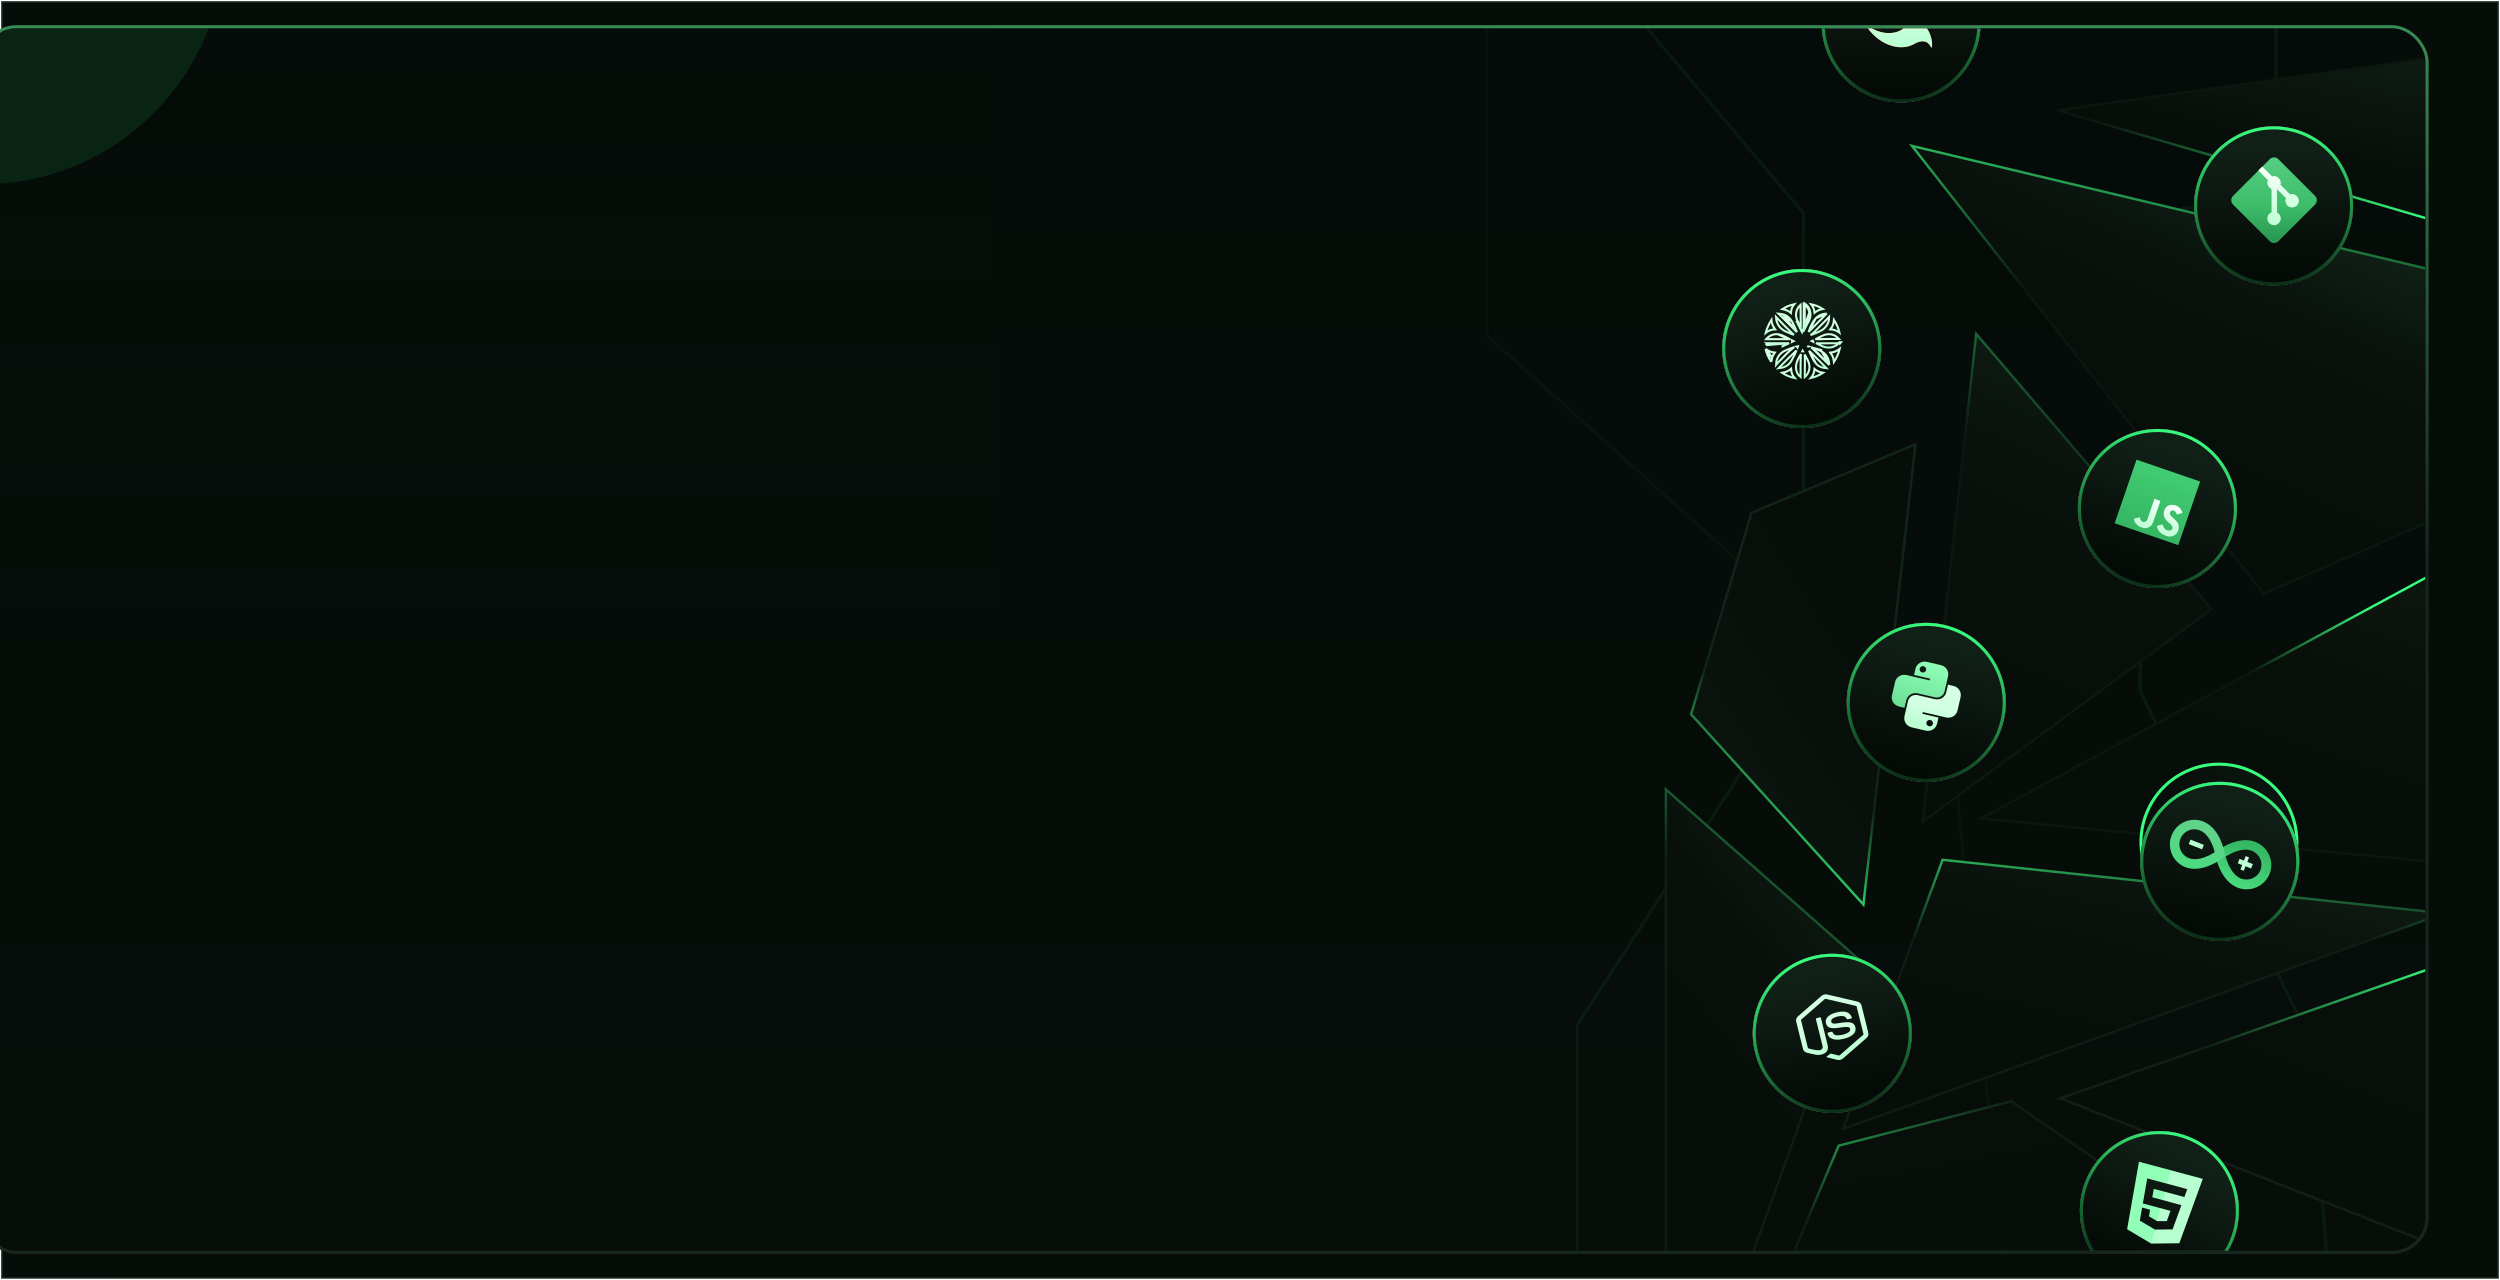 <svg width="1924" height="985" viewBox="0 0 1924 985" fill="none" xmlns="http://www.w3.org/2000/svg">
<rect x="1.445" y="1.445" width="1921.11" height="982.11" fill="#060D09"/>
<rect x="1.445" y="1.445" width="1921.11" height="982.11" stroke="url(#paint0_linear_380_1493)" stroke-width="1.11"/>
<g filter="url(#filter0_iii_380_1493)">
<g clip-path="url(#clip0_380_1493)">
<rect x="22" y="22" width="1880" height="941" rx="26" fill="url(#paint1_linear_380_1493)"/>
<path d="M1300.9 19.648L1423.25 164.348V520.806L1249.14 789.032V963.143" stroke="#38FF7E" stroke-opacity="0.06" stroke-width="2.353"/>
<path d="M1825.59 963.143L1812.65 799.62L1682.07 531.394L1695.01 164.349L1786.77 149.055V20.824" stroke="#38FF7E" stroke-opacity="0.06" stroke-width="2.353"/>
<path d="M1577.37 971.378L1538.54 580.804L1179.73 258.462V22" stroke="#38FF7E" stroke-opacity="0.03" stroke-width="2.353"/>
<g filter="url(#filter1_d_380_1493)">
<path d="M1317.37 964.317V607.859L1465.6 738.443L1384.43 964.317H1317.37Z" fill="url(#paint2_linear_380_1493)"/>
<path d="M1317.37 964.317V607.859L1465.6 738.443L1384.43 964.317H1317.37Z" stroke="url(#paint3_linear_380_1493)" stroke-width="1.882"/>
</g>
<g filter="url(#filter2_d_380_1493)">
<path d="M1509.45 332.775L1469.37 686.972L1336.76 540.548L1383.25 385.516L1509.45 332.775Z" fill="url(#paint4_linear_380_1493)"/>
<path d="M1509.45 332.775L1469.37 686.972L1336.76 540.548L1383.25 385.516L1509.45 332.775Z" stroke="url(#paint5_linear_380_1493)" stroke-width="1.882"/>
</g>
<g filter="url(#filter3_d_380_1493)">
<path d="M1583.25 847.851L1750.3 963.141H1416.19L1450.31 881.967L1583.25 847.851Z" fill="url(#paint6_linear_380_1493)"/>
<path d="M1583.25 847.851L1750.3 963.141H1416.19L1450.31 881.967L1583.25 847.851Z" stroke="url(#paint7_linear_380_1493)" stroke-width="1.882"/>
</g>
<g filter="url(#filter4_d_380_1493)">
<path d="M1530.31 652.565L1453.84 859.617L1916.18 693.74L1530.31 652.565Z" fill="url(#paint8_linear_380_1493)"/>
<path d="M1530.31 652.565L1453.84 859.617L1916.18 693.74L1530.31 652.565Z" stroke="url(#paint9_linear_380_1493)" stroke-width="1.882"/>
</g>
<g filter="url(#filter5_d_380_1493)">
<path d="M1916.18 732.563L1620.89 836.089L1920.88 953.732L1916.18 732.563Z" fill="url(#paint10_linear_380_1493)"/>
<path d="M1916.18 732.563L1620.89 836.089L1920.88 953.732L1916.18 732.563Z" stroke="url(#paint11_linear_380_1493)" stroke-width="1.882"/>
</g>
<g filter="url(#filter6_d_380_1493)">
<path d="M1515.01 623.156L1556.19 247.875L1737.36 459.632L1515.01 623.156Z" fill="url(#paint12_linear_380_1493)"/>
<path d="M1515.01 623.156L1556.19 247.875L1737.36 459.632L1515.01 623.156Z" stroke="url(#paint13_linear_380_1493)" stroke-width="1.882"/>
</g>
<g filter="url(#filter7_d_380_1493)">
<path d="M1916.18 427.867L1559.72 620.801L1916.18 654.918V427.867Z" fill="url(#paint14_linear_380_1493)"/>
<path d="M1916.18 427.867L1559.72 620.801L1916.18 654.918V427.867Z" stroke="url(#paint15_linear_380_1493)" stroke-width="1.882"/>
</g>
<g filter="url(#filter8_d_380_1493)">
<path d="M1506.78 103.173L1777.36 447.866L1916.18 387.28V200.816L1506.78 103.173Z" fill="url(#paint16_linear_380_1493)"/>
<path d="M1506.78 103.173L1777.36 447.866L1916.18 387.28V200.816L1506.78 103.173Z" stroke="url(#paint17_linear_380_1493)" stroke-width="1.882"/>
</g>
<g filter="url(#filter9_dd_380_1493)">
<path d="M1917.35 163.171L1618.54 75.734L1917.35 33.764V163.171Z" fill="url(#paint18_linear_380_1493)"/>
<path d="M1917.35 163.171L1618.54 75.734L1917.35 33.764V163.171Z" stroke="url(#paint19_linear_380_1493)" stroke-width="1.882"/>
</g>
<circle cx="1742.99" cy="648.389" r="59.998" transform="rotate(27.017 1742.99 648.389)" fill="#D9D9D9"/>
<circle cx="1742.99" cy="648.389" r="59.998" transform="rotate(27.017 1742.99 648.389)" fill="url(#paint20_linear_380_1493)"/>
<circle cx="1742.99" cy="648.389" r="59.998" transform="rotate(27.017 1742.99 648.389)" stroke="#38FF7E" stroke-width="2.353"/>
<g clip-path="url(#clip1_380_1493)">
<path fill-rule="evenodd" clip-rule="evenodd" d="M1751.69 615.812C1747.08 613.464 1741.5 615.175 1739.23 619.634L1736.38 625.224L1750.81 632.583L1750.02 634.136L1729.17 623.506C1724.57 621.158 1718.99 622.869 1716.72 627.328L1710.54 639.438C1708.27 643.898 1710.16 649.416 1714.76 651.764L1719.58 654.217L1723.06 647.385C1725.33 642.926 1730.91 641.215 1735.51 643.564L1750.91 651.413C1754.81 653.4 1759.52 651.952 1761.45 648.179L1768.41 634.516C1770.69 630.057 1768.8 624.539 1764.19 622.19L1751.69 615.812ZM1744.69 624.768C1746.29 625.581 1748.22 624.989 1749.01 623.445C1749.79 621.902 1749.14 619.992 1747.54 619.179C1745.95 618.366 1744.02 618.958 1743.23 620.502C1742.45 622.045 1743.1 623.955 1744.69 624.768Z" fill="#D6D6D6"/>
<path fill-rule="evenodd" clip-rule="evenodd" d="M1734.27 680.882C1738.87 683.23 1744.45 681.519 1746.72 677.06L1749.57 671.471L1735.14 664.112L1735.93 662.559L1756.78 673.189C1761.38 675.537 1766.96 673.826 1769.23 669.367L1775.41 657.256C1777.68 652.797 1775.79 647.279 1771.19 644.931L1766.38 642.478L1762.89 649.309C1760.62 653.768 1755.04 655.479 1750.44 653.131L1735.04 645.281C1731.15 643.295 1726.43 644.742 1724.5 648.515L1717.54 662.179C1715.26 666.638 1717.15 672.156 1721.76 674.504L1734.27 680.882ZM1741.26 671.926C1739.66 671.114 1737.73 671.706 1736.95 673.249C1736.16 674.793 1736.81 676.703 1738.41 677.516C1740 678.329 1741.93 677.736 1742.72 676.193C1743.51 674.649 1742.85 672.739 1741.26 671.926Z" fill="white"/>
</g>
<g filter="url(#filter10_d_380_1493)">
<g filter="url(#filter11_dii_380_1493)">
<circle cx="1445.39" cy="781.37" r="61.175" transform="rotate(-13.923 1445.39 781.37)" fill="#D9D9D9"/>
<circle cx="1445.39" cy="781.37" r="61.175" transform="rotate(-13.923 1445.39 781.37)" fill="url(#paint21_linear_380_1493)"/>
<circle cx="1445.39" cy="781.37" r="59.998" transform="rotate(-13.923 1445.39 781.37)" stroke="url(#paint22_linear_380_1493)" stroke-width="2.353"/>
</g>
<path d="M1441.56 756.224C1440.02 755.847 1438.23 756.294 1437.03 757.347C1431.03 762.575 1425.03 767.804 1419.02 773.03C1417.85 774.015 1417.28 775.573 1417.63 776.955L1422.91 798.243C1423.25 799.657 1424.54 800.769 1426.07 801.074C1428.28 801.56 1430.47 802.159 1432.71 802.571C1435.29 803.055 1438.26 802.569 1440.33 800.881C1442.02 799.492 1442.36 797.244 1441.89 795.373C1440.17 788.343 1438.41 781.321 1436.67 774.294C1436.64 773.97 1436.31 773.699 1435.94 773.798C1435.06 774.003 1434.18 774.226 1433.3 774.449C1432.96 774.503 1432.7 774.839 1432.8 775.143C1434.52 782.126 1436.27 789.105 1437.99 796.089C1438.25 797.05 1437.78 798.152 1436.85 798.727C1434.73 800.054 1427.13 797.708 1427.13 797.708C1426.86 797.664 1426.65 797.458 1426.61 797.21C1424.87 790.186 1423.13 783.162 1421.39 776.14C1421.29 775.865 1421.41 775.564 1421.66 775.379C1427.65 770.177 1433.63 764.968 1439.61 759.765C1439.81 759.558 1440.14 759.476 1440.42 759.566C1448.14 761.37 1455.86 763.18 1463.58 764.984C1463.89 765.03 1464.13 765.244 1464.18 765.533C1465.92 772.556 1467.66 779.579 1469.4 786.603C1469.48 786.846 1469.4 787.121 1469.18 787.292C1463.25 792.459 1457.22 797.532 1451.38 802.784C1451.13 803.014 1450.84 803.273 1450.47 803.182C1448.47 802.712 1446.49 802.202 1444.5 801.721C1444.28 801.658 1444.03 801.67 1443.86 801.844C1443.16 802.427 1442.5 802.925 1441.67 803.484C1440.51 804.268 1440.76 804.41 1442.07 804.746C1444.4 805.319 1446.73 805.886 1449.06 806.46C1450.61 806.91 1452.45 806.514 1453.67 805.439C1459.68 800.216 1465.68 794.989 1471.68 789.765C1472.89 788.777 1473.51 787.199 1473.15 785.788L1467.88 764.5C1467.55 763.14 1466.36 762.045 1464.9 761.703C1457.12 759.873 1449.34 758.051 1441.56 756.224Z" fill="url(#paint23_linear_380_1493)"/>
<path d="M1455.9 769.635C1452.87 768.963 1449.64 769.688 1446.69 770.606C1444.57 771.342 1442.43 772.462 1441.21 774.296C1439.95 776.147 1440.18 778.576 1441.41 780.278C1442.3 781.479 1443.9 782.005 1445.45 782.109C1447.45 782.257 1449.43 781.963 1451.42 781.669C1453.23 781.401 1455.05 781.133 1456.87 781.199C1457.62 781.241 1458.51 781.368 1458.9 782.017C1459.3 782.8 1459.32 783.821 1458.74 784.579C1456.85 786.85 1450.36 788.183 1447.75 787.412C1446.68 787.072 1446.03 786.162 1445.63 785.242C1445.54 784.947 1445.21 784.737 1444.87 784.846C1443.99 785.054 1443.12 785.273 1442.24 785.497C1441.93 785.549 1441.66 785.83 1441.72 786.124C1442.63 790.567 1447.45 791.407 1451.64 790.817C1454.02 790.445 1456.4 789.843 1458.59 788.809C1460.22 788.016 1461.79 786.914 1462.67 785.385C1463.76 783.521 1463.5 781.215 1462.38 779.509C1461.53 778.239 1459.87 777.7 1458.29 777.604C1456.13 777.463 1453.68 777.708 1451.84 777.996C1449.15 778.415 1446.05 779.284 1444.91 777.865C1444.41 777.099 1444.4 775.994 1445.1 775.272C1446.96 773.342 1451.48 772.417 1454.01 772.887C1455.18 773.114 1456.03 773.962 1456.53 774.908C1456.65 775.193 1456.94 775.448 1457.31 775.344C1458.18 775.144 1459.05 774.917 1459.92 774.702C1460.22 774.647 1460.51 774.41 1460.5 774.111C1459.94 772.013 1458.25 770.144 1455.9 769.635Z" fill="url(#paint24_linear_380_1493)"/>
</g>
<g filter="url(#filter12_d_380_1493)">
<g filter="url(#filter13_dii_380_1493)">
<circle cx="1743.63" cy="649.031" r="61.175" transform="rotate(13.042 1743.63 649.031)" fill="#D9D9D9"/>
<circle cx="1743.63" cy="649.031" r="61.175" transform="rotate(13.042 1743.63 649.031)" fill="url(#paint25_linear_380_1493)"/>
<circle cx="1743.63" cy="649.031" r="59.998" transform="rotate(13.042 1743.63 649.031)" stroke="url(#paint26_linear_380_1493)" stroke-width="2.353"/>
</g>
<path d="M1757.28 673.945C1743.97 668.733 1740.38 649.9 1740.3 649.086L1739.93 646.982L1741.63 645.69C1742.31 644.977 1757.73 633.589 1771.04 638.801C1780.89 642.658 1785.79 653.582 1782 663.259C1778.21 672.936 1767.13 677.803 1757.28 673.945ZM1748.12 649.993C1749.38 654.404 1752.75 664.141 1759.83 666.916C1765.88 669.285 1772.58 666.426 1774.91 660.484C1777.24 654.542 1774.26 647.893 1768.21 645.524C1761.12 642.749 1752.04 647.613 1748.12 649.993Z" fill="url(#paint27_linear_380_1493)"/>
<path d="M1717.09 658.208C1707.44 654.429 1702.78 643.4 1706.57 633.723C1710.36 624.045 1721.2 619.285 1730.85 623.064C1744.23 628.302 1747.29 646.926 1747.36 647.738L1747.71 649.833L1746.03 651.133C1745.43 651.68 1730.13 663.313 1717.09 658.208ZM1728.19 629.855C1722.27 627.535 1715.67 630.432 1713.34 636.375C1711.01 642.317 1713.89 648.927 1719.82 651.247C1726.93 654.032 1735.88 649.118 1739.75 646.717C1738.71 642.394 1735.47 632.706 1728.19 629.855Z" fill="url(#paint28_linear_380_1493)"/>
<path d="M1721.09 637.035L1731.37 641.063L1730.03 644.492L1719.74 640.464L1721.09 637.035ZM1758.8 651.804L1769.09 655.831L1767.75 659.26L1757.46 655.232L1758.8 651.804Z" fill="#B7FFD0"/>
<path d="M1763.57 649.718L1766.15 650.725L1762.12 661.011L1759.55 660.004L1763.57 649.718Z" fill="url(#paint29_linear_380_1493)"/>
</g>
<g filter="url(#filter14_d_380_1493)">
<g filter="url(#filter15_dii_380_1493)">
<circle cx="1517.75" cy="526.682" r="61.175" transform="rotate(13.051 1517.75 526.682)" fill="#D9D9D9"/>
<circle cx="1517.75" cy="526.682" r="61.175" transform="rotate(13.051 1517.75 526.682)" fill="url(#paint30_linear_380_1493)"/>
<circle cx="1517.75" cy="526.682" r="59.998" transform="rotate(13.051 1517.75 526.682)" stroke="url(#paint31_linear_380_1493)" stroke-width="2.353"/>
</g>
<path fill-rule="evenodd" clip-rule="evenodd" d="M1518.23 500.222C1514.27 499.305 1510.34 501.667 1509.45 505.498L1508.34 510.301L1520.74 513.175L1520.43 514.509L1502.52 510.357C1498.56 509.44 1494.64 511.802 1493.75 515.633L1491.34 526.038C1490.45 529.87 1492.94 533.719 1496.89 534.636L1501.02 535.594L1502.39 529.725C1503.27 525.893 1507.2 523.531 1511.16 524.448L1524.38 527.515C1527.73 528.291 1531.06 526.292 1531.81 523.05L1534.53 511.311C1535.42 507.48 1532.93 503.631 1528.97 502.713L1518.23 500.222ZM1514.59 508.377C1515.96 508.694 1517.32 507.876 1517.63 506.55C1517.94 505.224 1517.08 503.892 1515.71 503.574C1514.34 503.257 1512.98 504.074 1512.67 505.4C1512.36 506.727 1513.22 508.059 1514.59 508.377Z" fill="url(#paint32_linear_380_1493)"/>
<path fill-rule="evenodd" clip-rule="evenodd" d="M1517.28 553.139C1521.24 554.056 1525.17 551.694 1526.06 547.863L1527.17 543.06L1514.77 540.186L1515.08 538.852L1532.99 543.004C1536.95 543.921 1540.87 541.559 1541.76 537.728L1544.17 527.323C1545.06 523.492 1542.57 519.642 1538.62 518.725L1534.48 517.767L1533.12 523.637C1532.24 527.468 1528.31 529.83 1524.35 528.913L1511.12 525.847C1507.78 525.07 1504.45 527.069 1503.7 530.311L1500.98 542.05C1500.09 545.881 1502.58 549.731 1506.54 550.648L1517.28 553.139ZM1520.92 544.985C1519.55 544.667 1518.19 545.485 1517.88 546.811C1517.57 548.137 1518.43 549.469 1519.8 549.787C1521.17 550.104 1522.53 549.287 1522.84 547.961C1523.15 546.634 1522.29 545.302 1520.92 544.985Z" fill="url(#paint33_linear_380_1493)"/>
</g>
<g filter="url(#filter16_d_380_1493)">
<g filter="url(#filter17_dii_380_1493)">
<circle cx="1695.63" cy="377.501" r="61.175" transform="rotate(18.97 1695.63 377.501)" fill="#D9D9D9"/>
<circle cx="1695.63" cy="377.501" r="61.175" transform="rotate(18.97 1695.63 377.501)" fill="url(#paint34_linear_380_1493)"/>
<circle cx="1695.63" cy="377.501" r="59.998" transform="rotate(18.97 1695.63 377.501)" stroke="url(#paint35_linear_380_1493)" stroke-width="2.353"/>
</g>
<g clip-path="url(#clip2_380_1493)">
<rect x="1679.56" y="344.612" width="51.763" height="51.763" transform="rotate(18.97 1679.56 344.612)" fill="url(#paint36_linear_380_1493)"/>
<path d="M1695.29 395.542L1699.71 394.396C1699.69 395.38 1700.75 398.103 1703.01 398.879C1705.27 399.656 1706.75 398.783 1707.03 397.964C1707.79 395.735 1705.76 394.156 1704.78 393.398C1704.62 393.274 1704.49 393.172 1704.4 393.093C1704.36 393.052 1704.29 392.995 1704.2 392.921C1703.13 392.027 1699.18 388.727 1700.91 383.692C1702.82 378.146 1708.39 379.348 1709.6 379.764C1710.39 380.036 1714.17 381.442 1714.84 385.657L1710.5 386.895C1710.27 385.079 1709.17 384.128 1708.39 383.859C1706.45 383.193 1705.56 384.474 1705.34 385.12C1704.71 386.934 1706.54 388.47 1708.08 389.767C1708.48 390.106 1708.87 390.429 1709.18 390.736C1710.8 392.317 1713.14 394.794 1711.52 399.508C1710.71 401.87 1707.41 405.012 1702.43 403.298C1695.73 400.996 1695.34 396.365 1695.29 395.542Z" fill="url(#paint37_linear_380_1493)"/>
<path d="M1677.64 390.006L1682.22 388.914C1682.21 389.902 1682.79 391.93 1684.45 392.501C1686.11 393.071 1687.54 391.659 1687.83 390.841L1693.35 374.765L1697.97 376.353L1692.45 392.429C1691.76 394.672 1689 398.684 1683.58 396.818C1678.59 395.103 1677.53 391.424 1677.64 390.006Z" fill="url(#paint38_linear_380_1493)"/>
</g>
</g>
<g filter="url(#filter18_d_380_1493)">
<g filter="url(#filter19_dii_380_1493)">
<circle cx="1697.15" cy="917.836" r="61.175" transform="rotate(30 1697.15 917.836)" fill="#D9D9D9"/>
<circle cx="1697.15" cy="917.836" r="61.175" transform="rotate(30 1697.15 917.836)" fill="url(#paint39_linear_380_1493)"/>
<circle cx="1697.15" cy="917.836" r="59.998" transform="rotate(30 1697.15 917.836)" stroke="url(#paint40_linear_380_1493)" stroke-width="2.353"/>
</g>
<path fill-rule="evenodd" clip-rule="evenodd" d="M1681.44 884.928L1672.31 936.892L1690.86 947.91L1712.49 947.654L1730.57 898.092L1681.44 884.928ZM1716.39 912.092L1692.86 905.787L1691.71 912.314L1714.12 918.319L1707.31 936.982L1693.75 937.141L1682.1 930.226L1683.86 920.213L1690.03 921.867L1689.14 926.957L1695.49 930.661L1695.51 930.66L1702.86 930.623L1705.73 922.739L1684.42 917.028L1687.81 897.754L1718.61 906.008L1716.39 912.092Z" fill="url(#paint41_linear_380_1493)"/>
</g>
<g filter="url(#filter20_d_380_1493)">
<g filter="url(#filter21_dii_380_1493)">
<circle cx="1421.92" cy="254.384" r="61.175" transform="rotate(-15 1421.92 254.384)" fill="#D9D9D9"/>
<circle cx="1421.92" cy="254.384" r="61.175" transform="rotate(-15 1421.92 254.384)" fill="url(#paint42_linear_380_1493)"/>
<circle cx="1421.92" cy="254.384" r="59.998" transform="rotate(-15 1421.92 254.384)" stroke="url(#paint43_linear_380_1493)" stroke-width="2.353"/>
</g>
<path d="M1417.88 245.62L1417.88 245.62C1416.84 243.124 1415.81 240.662 1414.5 238.378L1417.88 245.62ZM1417.88 245.62C1418 245.895 1418.09 246.183 1418.17 246.487M1417.88 245.62L1418.17 246.487M1418.17 246.487C1417.4 245.671 1416.62 244.87 1415.84 244.078L1415.84 244.078C1412.95 241.159 1410.06 238.24 1407.15 235.333C1406.53 234.712 1405.88 234.085 1405.24 233.465C1404.82 233.061 1404.4 232.659 1404 232.263C1405.11 232.364 1406.17 232.464 1407.23 232.715L1418.17 246.487ZM1409.75 246.045L1409.75 246.045C1405.72 244.136 1403.13 241.157 1402.3 236.796L1402.3 236.796C1402.17 236.113 1402.13 235.44 1402.09 234.733C1402.69 235.36 1403.29 235.991 1403.89 236.623C1405.64 238.46 1407.39 240.304 1409.18 242.102L1409.18 242.102C1410.92 243.858 1412.73 245.553 1414.53 247.236C1414.97 247.65 1415.42 248.064 1415.86 248.477L1415.86 248.477C1415.88 248.495 1415.89 248.513 1415.91 248.531C1413.81 247.809 1411.75 246.995 1409.75 246.045ZM1407.23 232.715C1410.45 233.48 1412.86 235.512 1414.5 238.378L1407.23 232.715Z" stroke="url(#paint44_linear_380_1493)" stroke-width="1.589"/>
<path d="M1441.17 232.149C1441.11 232.152 1441.05 232.154 1440.99 232.158L1441.17 232.149ZM1441.17 232.149C1440.05 233.281 1438.93 234.412 1437.81 235.544C1434.27 239.137 1430.71 242.731 1427.17 246.328M1441.17 232.149L1427.17 246.328M1427.17 246.328C1427.86 244.123 1428.74 241.987 1429.85 239.933L1429.85 239.933C1430.65 238.435 1431.53 237.06 1432.66 235.865L1427.17 246.328ZM1436.59 245.45C1434.07 246.793 1431.43 247.834 1428.7 248.726C1428.81 248.644 1428.92 248.561 1429.02 248.477C1429.91 247.79 1430.84 247.066 1431.65 246.257L1431.65 246.257C1434.77 243.143 1437.85 239.99 1440.93 236.841C1441.61 236.145 1442.29 235.449 1442.98 234.754C1442.96 236.795 1442.63 238.689 1441.64 240.459L1441.64 240.459C1440.42 242.625 1438.77 244.291 1436.59 245.45ZM1432.66 235.865C1434.92 233.484 1437.71 232.337 1440.99 232.158L1432.66 235.865Z" stroke="url(#paint45_linear_380_1493)" stroke-width="1.589"/>
<path d="M1404.03 274.225C1404.51 273.736 1405 273.247 1405.48 272.757C1408.06 270.162 1410.63 267.57 1413.22 264.998L1413.22 264.998C1414.29 263.942 1415.38 262.924 1416.48 261.897C1416.94 261.462 1417.41 261.025 1417.88 260.583C1417.45 261.676 1416.98 262.745 1416.44 263.79L1416.44 263.79C1416.28 264.11 1416.12 264.428 1415.96 264.746C1415.28 266.086 1414.61 267.399 1413.86 268.66L1413.86 268.66C1412.18 271.467 1409.69 273.206 1406.48 273.871C1405.67 274.039 1404.86 274.135 1404.03 274.225ZM1418.97 257.313C1418.88 257.615 1418.79 257.915 1418.7 258.213C1418.62 258.088 1418.53 257.983 1418.46 257.899C1418.34 257.761 1418.18 257.624 1417.99 257.53C1418.32 257.452 1418.64 257.38 1418.97 257.313ZM1411.28 259.765C1412.9 259.13 1414.51 258.525 1416.14 258.033C1413.84 259.672 1411.81 261.608 1409.86 263.534C1407.61 265.752 1405.42 268.035 1403.26 270.323C1402.87 270.735 1402.5 271.177 1402.13 271.633C1402.23 268.092 1403.37 265.085 1406.07 262.663L1406.07 262.663C1407.53 261.352 1409.34 260.526 1411.28 259.765Z" stroke="url(#paint46_linear_380_1493)" stroke-width="1.589"/>
<path d="M1432.96 270.717C1435.09 273.093 1437.82 274.004 1440.98 274.217C1440.8 274.029 1440.61 273.842 1440.43 273.654C1439.08 272.287 1437.74 270.921 1436.38 269.566L1436.38 269.566C1434.94 268.123 1433.48 266.67 1432.01 265.217C1430.53 263.746 1429.05 262.274 1427.59 260.811C1427.7 261.086 1427.81 261.359 1427.92 261.63L1432.96 270.717ZM1432.96 270.717C1432.03 269.684 1431.23 268.486 1430.56 267.241L1430.56 267.241C1429.59 265.441 1428.76 263.55 1427.92 261.63L1432.96 270.717ZM1426.55 257.872C1426.59 257.833 1426.63 257.795 1426.67 257.759C1426.82 257.646 1426.98 257.562 1427.14 257.503C1427.07 257.483 1427 257.463 1426.92 257.443L1426.55 257.872ZM1426.55 257.872C1426.49 257.686 1426.43 257.5 1426.36 257.308M1426.55 257.872L1426.36 257.308M1426.36 257.308C1426.55 257.349 1426.74 257.393 1426.92 257.443L1426.36 257.308ZM1436.63 260.121L1436.28 260.835C1433.98 259.71 1431.59 258.823 1429.14 258.077C1429.18 258.112 1429.22 258.145 1429.25 258.177L1436.63 260.121ZM1436.63 260.121L1436.28 260.835C1438.5 261.915 1440.11 263.333 1441.21 265.053C1442.31 266.777 1442.92 268.848 1443.05 271.275L1443.05 271.275C1443.06 271.43 1443.07 271.584 1443.07 271.738M1436.63 260.121L1443.07 271.738M1443.07 271.738C1442.92 271.55 1442.76 271.366 1442.6 271.193L1442.6 271.193C1442.39 270.972 1442.18 270.752 1441.97 270.531C1439.58 268.01 1437.18 265.476 1434.7 263.026L1434.7 263.026C1433.44 261.784 1432.09 260.62 1430.76 259.478C1430.25 259.042 1429.75 258.61 1429.25 258.178L1443.07 271.738Z" stroke="url(#paint47_linear_380_1493)" stroke-width="1.589"/>
<path d="M1412.26 254.983C1412.02 255.008 1411.77 255.023 1411.52 255.023H1411.51C1407.13 255.02 1402.74 255.004 1398.35 254.988C1397.18 254.983 1396.01 254.979 1394.84 254.975C1394.95 255.07 1395.06 255.164 1395.18 255.256C1395.18 255.256 1395.18 255.256 1395.18 255.256L1394.68 255.874C1394.89 256.048 1395.11 256.227 1395.32 256.406L1412.26 254.983ZM1412.26 254.983C1410.29 255.941 1408.33 256.866 1406.34 257.714L1412.26 254.983ZM1412.87 251.965C1411.54 251.269 1410.21 250.573 1408.89 249.876L1412.87 251.965ZM1412.87 251.965C1412.56 251.903 1412.23 251.865 1411.91 251.864L1412.87 251.965ZM1394.55 251.853C1396.65 249.31 1400 247.675 1403.46 248.079L1411.91 251.864C1407.04 251.85 1402.16 251.851 1397.29 251.852C1396.38 251.852 1395.46 251.853 1394.55 251.853ZM1403.46 248.079C1405.37 248.302 1407.15 248.962 1408.89 249.876L1403.46 248.079ZM1414.32 252.729C1414.74 252.946 1415.15 253.163 1415.57 253.381C1415.21 253.552 1414.86 253.724 1414.51 253.895C1414.54 253.797 1414.57 253.676 1414.57 253.539L1414.57 253.538C1414.57 253.242 1414.46 252.965 1414.35 252.779C1414.34 252.762 1414.33 252.746 1414.32 252.729Z" stroke="url(#paint48_linear_380_1493)" stroke-width="1.589"/>
<path d="M1432.88 254.922C1434.25 255.609 1435.61 256.283 1436.97 256.947L1432.88 254.922ZM1432.88 254.922C1433.28 254.985 1433.7 255.031 1434.12 255.032L1434.12 255.032C1438.68 255.045 1443.23 255.035 1447.79 255.025C1448.67 255.023 1449.54 255.021 1450.41 255.019C1449.79 255.65 1449.14 256.191 1448.41 256.636C1444.67 258.906 1440.88 258.849 1436.97 256.947L1432.88 254.922ZM1451.63 254.222C1451.47 254.223 1451.31 254.223 1451.15 254.223L1451.51 255.017C1451.55 254.971 1451.59 254.924 1451.63 254.876V254.222ZM1451.63 254.222L1451.63 254.875C1451.82 254.664 1452.01 254.446 1452.19 254.222H1451.63ZM1432.41 251.952C1432.8 251.889 1433.19 251.881 1433.51 251.875L1433.52 251.875L1433.52 251.875C1434.19 251.861 1434.85 251.846 1435.51 251.832C1437.69 251.784 1439.87 251.736 1442.06 251.719L1432.41 251.952ZM1432.41 251.952C1432.49 251.908 1432.58 251.864 1432.67 251.82C1434.08 251.095 1435.49 250.372 1436.91 249.654C1438.66 248.772 1440.42 248.128 1442.28 248.049L1442.28 248.049C1445.44 247.913 1448.08 249.06 1450.25 251.38C1450.35 251.49 1450.45 251.6 1450.55 251.712C1450.07 251.711 1449.59 251.71 1449.12 251.709C1446.76 251.705 1444.41 251.701 1442.06 251.719L1432.41 251.952ZM1429.71 253.33C1430.14 253.111 1430.57 252.893 1431 252.675C1430.78 252.929 1430.56 253.339 1430.68 253.814C1430.36 253.653 1430.04 253.492 1429.71 253.33Z" stroke="url(#paint49_linear_380_1493)" stroke-width="1.589"/>
<path d="M1427.18 276.868C1426.56 278.505 1425.56 279.891 1424.24 281.021C1424.23 279.152 1424.26 277.273 1424.28 275.389C1424.34 271.479 1424.39 267.55 1424.18 263.652C1424.26 263.808 1424.35 263.964 1424.44 264.12C1425.23 265.543 1426.01 266.944 1426.71 268.393C1428.05 271.155 1428.27 274.01 1427.18 276.867L1427.18 276.868ZM1422.62 260.856C1422.68 260.964 1422.74 261.071 1422.8 261.177C1422.76 261.174 1422.72 261.171 1422.68 261.17C1422.61 261.167 1422.54 261.166 1422.45 261.172C1422.47 261.134 1422.49 261.096 1422.52 261.057L1422.52 261.057C1422.55 260.992 1422.59 260.924 1422.62 260.856ZM1421.01 278.919C1421.01 279.622 1421.01 280.325 1421.01 281.027C1419.87 280.07 1418.94 278.966 1418.31 277.587L1418.31 277.587C1417.87 276.6 1417.65 275.565 1417.55 274.455L1417.55 274.455C1417.29 271.64 1418.06 269.056 1419.48 266.56L1419.48 266.56C1420.08 265.5 1420.67 264.434 1421.26 263.366C1421.15 265.581 1421.05 267.809 1421.03 270.041L1421.03 270.041C1421 273.002 1421 275.965 1421.01 278.919Z" stroke="url(#paint50_linear_380_1493)" stroke-width="1.589"/>
<path d="M1417.71 237.613C1418.79 239.892 1419.93 242.143 1421.07 244.384C1421.42 245.074 1421.77 245.764 1422.12 246.453C1422.21 246.208 1422.31 245.948 1422.42 245.696L1422.04 245.289C1422.03 245.283 1422.02 245.268 1421.98 245.233C1421.97 245.228 1421.96 245.221 1421.95 245.214C1421.92 245.185 1421.87 245.142 1421.83 245.102C1421.77 245.049 1421.69 244.97 1421.62 244.869C1421.54 244.768 1421.45 244.617 1421.42 244.421L1417.71 237.613ZM1417.71 237.613L1417.71 237.612L1417.71 237.613ZM1422.98 246.409C1423.07 246.191 1423.16 245.975 1423.26 245.764C1423.75 244.78 1424.26 243.805 1424.77 242.831C1424.96 242.466 1425.15 242.102 1425.34 241.737M1422.98 246.409L1423.42 241.551C1423.44 237.126 1423.44 232.701 1423.44 228.239C1423.44 227.097 1423.44 225.952 1423.44 224.804C1423.71 224.988 1423.98 225.179 1424.23 225.378M1422.98 246.409C1422.88 246.208 1422.78 246.008 1422.68 245.808L1422.98 246.409ZM1425.34 241.737C1425.44 241.55 1425.53 241.36 1425.63 241.171C1425.85 240.725 1426.07 240.279 1426.33 239.862C1428.01 237.231 1428.99 234.444 1428.52 231.26M1425.34 241.737L1424.64 241.371M1425.34 241.737L1424.64 241.371M1428.52 231.26C1428.07 228.299 1426.6 226.068 1424.23 224.386C1424.23 224.717 1424.23 225.047 1424.23 225.378M1428.52 231.26L1427.73 231.378M1428.52 231.26L1427.73 231.378M1424.23 225.378C1424.23 226.332 1424.23 227.285 1424.23 228.237C1424.23 232.699 1424.24 237.127 1424.21 241.555L1427.73 231.378M1424.23 225.378C1426.17 226.9 1427.35 228.848 1427.73 231.378M1427.73 231.378L1427.73 231.378M1427.73 231.378C1428.17 234.309 1427.28 236.902 1425.66 239.434L1427.73 231.378ZM1424.64 241.371C1424.72 241.213 1424.8 241.042 1424.89 240.862C1425.12 240.401 1425.37 239.89 1425.66 239.434L1424.64 241.371ZM1421.02 225.403C1421.02 225.42 1421.02 225.438 1421.02 225.455C1421.01 226.633 1421.01 227.82 1421.02 229.002L1421.02 229.002C1421.06 233.452 1421.1 237.903 1421.17 242.354L1421.17 242.354C1421.17 242.526 1421.18 242.697 1421.19 242.866C1420.25 241.012 1419.32 239.153 1418.43 237.271L1418.43 237.271C1416.51 233.26 1417.69 228.277 1421.02 225.403ZM1424.18 242.249C1424.2 242.019 1424.21 241.786 1424.21 241.555L1424.64 241.371C1424.49 241.663 1424.33 241.956 1424.18 242.249Z" stroke="url(#paint51_linear_380_1493)" stroke-width="1.589"/>
<path d="M1398.46 269.325C1398.59 268.169 1398.85 267.043 1399.2 265.933L1398.46 269.325ZM1398.46 269.325C1396.17 266.083 1394.8 262.629 1394.1 259.345M1398.46 269.325L1394.1 259.345M1394.1 259.345C1396.15 260.963 1398.48 261.984 1401.18 262.217C1400.39 263.328 1399.64 264.532 1399.2 265.933L1394.1 259.345Z" stroke="url(#paint52_linear_380_1493)" stroke-width="1.589"/>
<path d="M1449.39 264.47C1448.55 266.398 1447.59 268.21 1446.69 269.528C1446.54 267.962 1446.33 266.773 1445.93 265.681C1445.5 264.515 1444.86 263.493 1443.93 262.255C1446.64 261.983 1449.06 261.027 1451.16 259.34C1450.8 260.843 1450.17 262.662 1449.39 264.47Z" stroke="url(#paint53_linear_380_1493)" stroke-width="1.589"/>
<path d="M1395.82 242.314C1396.63 240.427 1397.6 238.556 1398.55 237.062C1398.77 239.774 1399.78 242.152 1401.44 244.296C1398.66 244.381 1396.25 245.27 1394.19 246.986C1394.24 246.777 1394.3 246.558 1394.36 246.331C1394.71 245.113 1395.22 243.722 1395.82 242.314Z" stroke="url(#paint54_linear_380_1493)" stroke-width="1.589"/>
<path d="M1448.08 245.192C1446.75 244.642 1445.39 244.35 1443.97 244.272C1445.67 242.141 1446.54 239.75 1446.74 237.105C1448.72 240.169 1450.16 243.374 1450.97 246.833C1450.09 246.149 1449.11 245.621 1448.08 245.192Z" stroke="url(#paint55_linear_380_1493)" stroke-width="1.589"/>
<path d="M1406.84 277.761C1409.37 277.351 1411.68 276.43 1413.7 274.674C1413.85 277.374 1414.61 279.8 1416.39 281.774C1412.97 281.09 1409.82 279.718 1406.84 277.761Z" stroke="url(#paint56_linear_380_1493)" stroke-width="1.589"/>
<path d="M1431.75 274.847C1433.67 276.509 1435.87 277.426 1438.31 277.769C1435.58 279.559 1432.31 280.965 1428.92 281.765C1430.62 279.801 1431.56 277.511 1431.75 274.847Z" stroke="url(#paint57_linear_380_1493)" stroke-width="1.589"/>
<path d="M1407.03 228.721C1409.81 226.902 1412.83 225.675 1416.08 224.958C1414.46 226.882 1413.76 229.187 1413.58 231.679C1411.65 230.042 1409.44 229.135 1407.03 228.721Z" stroke="url(#paint58_linear_380_1493)" stroke-width="1.589"/>
<path d="M1429.18 225.024C1432.38 225.688 1435.36 226.86 1438.15 228.656C1435.77 229.046 1433.64 229.987 1431.75 231.556C1431.55 229.078 1430.73 226.885 1429.18 225.024Z" stroke="url(#paint59_linear_380_1493)" stroke-width="1.589"/>
</g>
<g filter="url(#filter22_d_380_1493)">
<g filter="url(#filter23_dii_380_1493)">
<circle cx="1785.04" cy="144.567" r="61.175" fill="#D9D9D9"/>
<circle cx="1785.04" cy="144.567" r="61.175" fill="url(#paint60_linear_380_1493)"/>
<circle cx="1785.04" cy="144.567" r="59.998" stroke="url(#paint61_linear_380_1493)" stroke-width="2.353"/>
</g>
<path d="M1753.84 148.26C1752 146.424 1752 143.446 1753.84 141.61L1782.08 113.372C1783.91 111.536 1786.89 111.536 1788.73 113.372L1816.97 141.61C1818.8 143.446 1818.8 146.424 1816.97 148.26L1788.73 176.498C1786.89 178.334 1783.91 178.334 1782.08 176.498L1753.84 148.26Z" fill="url(#paint62_linear_380_1493)"/>
<path d="M1776.34 119.198L1773.48 122.058L1780.87 129.443C1780.57 130.084 1780.4 130.799 1780.4 131.553C1780.4 133.693 1781.75 135.519 1783.64 136.232V154.299C1781.75 155.012 1780.4 156.838 1780.4 158.978C1780.4 161.739 1782.64 163.978 1785.4 163.978C1788.16 163.978 1790.4 161.739 1790.4 158.978C1790.4 157.038 1789.3 155.356 1787.68 154.527V136.257L1794.74 143.316C1794.46 143.944 1794.3 144.642 1794.3 145.376C1794.3 148.137 1796.54 150.375 1799.3 150.375C1802.06 150.375 1804.3 148.137 1804.3 145.376C1804.3 142.614 1802.06 140.376 1799.3 140.376C1798.76 140.376 1798.25 140.46 1797.76 140.617L1790.18 133.035C1790.32 132.567 1790.4 132.069 1790.4 131.553C1790.4 128.791 1788.16 126.553 1785.4 126.553C1784.89 126.553 1784.39 126.631 1783.92 126.776L1776.34 119.198Z" fill="white"/>
<path d="M1776.34 119.198L1773.48 122.058L1780.87 129.443C1780.57 130.084 1780.4 130.799 1780.4 131.553C1780.4 133.693 1781.75 135.519 1783.64 136.232V154.299C1781.75 155.012 1780.4 156.838 1780.4 158.978C1780.4 161.739 1782.64 163.978 1785.4 163.978C1788.16 163.978 1790.4 161.739 1790.4 158.978C1790.4 157.038 1789.3 155.356 1787.68 154.527V136.257L1794.74 143.316C1794.46 143.944 1794.3 144.642 1794.3 145.376C1794.3 148.137 1796.54 150.375 1799.3 150.375C1802.06 150.375 1804.3 148.137 1804.3 145.376C1804.3 142.614 1802.06 140.376 1799.3 140.376C1798.76 140.376 1798.25 140.46 1797.76 140.617L1790.18 133.035C1790.32 132.567 1790.4 132.069 1790.4 131.553C1790.4 128.791 1788.16 126.553 1785.4 126.553C1784.89 126.553 1784.39 126.631 1783.92 126.776L1776.34 119.198Z" fill="url(#paint63_linear_380_1493)"/>
</g>
<g filter="url(#filter24_dii_380_1493)">
<circle cx="1498.35" cy="13.175" r="61.175" fill="#D9D9D9"/>
<circle cx="1498.35" cy="13.175" r="61.175" fill="url(#paint64_linear_380_1493)"/>
<circle cx="1498.35" cy="13.175" r="59.998" stroke="url(#paint65_linear_380_1493)" stroke-width="2.353"/>
</g>
<path d="M1509.56 33.492C1503.46 37.423 1495.07 37.827 1486.63 33.793C1479.79 30.55 1474.12 24.874 1470.49 18.389C1472.23 20.01 1474.27 21.308 1476.45 22.442C1485.16 26.998 1493.88 26.686 1500.01 22.454C1491.29 14.994 1483.86 5.253 1478.34 -2.692C1477.17 -3.989 1476.3 -5.611 1475.43 -7.07C1482.12 -0.26 1492.73 8.334 1496.51 10.768C1488.52 1.362 1481.39 -10.313 1481.68 -9.989C1494.33 4.281 1506.11 12.389 1506.11 12.389C1506.5 12.634 1506.8 12.838 1507.04 13.02C1507.3 12.297 1507.52 11.546 1507.71 10.768C1509.75 2.497 1507.42 -6.908 1502.33 -14.691C1514.11 -6.746 1521.09 8.172 1518.18 20.659C1518.1 20.996 1518.02 21.328 1517.93 21.655C1523.75 29.763 1522.25 38.497 1521.52 36.875C1518.37 29.99 1512.53 32.096 1509.56 33.492Z" fill="url(#paint66_linear_380_1493)"/>
<path d="M1509.56 33.492C1503.46 37.423 1495.07 37.827 1486.63 33.793C1479.79 30.55 1474.12 24.874 1470.49 18.389C1472.23 20.01 1474.27 21.308 1476.45 22.442C1485.16 26.998 1493.88 26.686 1500.01 22.454C1491.29 14.994 1483.86 5.253 1478.34 -2.692C1477.17 -3.989 1476.3 -5.611 1475.43 -7.07C1482.12 -0.26 1492.73 8.334 1496.51 10.768C1488.52 1.362 1481.39 -10.313 1481.68 -9.989C1494.33 4.281 1506.11 12.389 1506.11 12.389C1506.5 12.634 1506.8 12.838 1507.04 13.02C1507.3 12.297 1507.52 11.546 1507.71 10.768C1509.75 2.497 1507.42 -6.908 1502.33 -14.691C1514.11 -6.746 1521.09 8.172 1518.18 20.659C1518.1 20.996 1518.02 21.328 1517.93 21.655C1523.75 29.763 1522.25 38.497 1521.52 36.875C1518.37 29.99 1512.53 32.096 1509.56 33.492Z" fill="url(#paint67_linear_380_1493)"/>
<rect x="22" y="22" width="777.146" height="444.084" fill="url(#paint68_linear_380_1493)" fill-opacity="0.5"/>
<g filter="url(#filter25_f_380_1493)">
<circle cx="22" cy="-43.88" r="185.876" fill="#38FF7E" fill-opacity="0.1"/>
</g>
</g>
<rect x="20.824" y="20.824" width="1882.35" height="943.353" rx="27.176" stroke="url(#paint69_linear_380_1493)" stroke-width="2.353"/>
</g>
<defs>
<filter id="filter0_iii_380_1493" x="-15.646" y="-15.907" width="1920" height="1016.55" filterUnits="userSpaceOnUse" color-interpolation-filters="sRGB">
<feFlood flood-opacity="0" result="BackgroundImageFix"/>
<feBlend mode="normal" in="SourceGraphic" in2="BackgroundImageFix" result="shape"/>
<feColorMatrix in="SourceAlpha" type="matrix" values="0 0 0 0 0 0 0 0 0 0 0 0 0 0 0 0 0 0 127 0" result="hardAlpha"/>
<feOffset/>
<feGaussianBlur stdDeviation="19.764"/>
<feComposite in2="hardAlpha" operator="arithmetic" k2="-1" k3="1"/>
<feColorMatrix type="matrix" values="0 0 0 0 0.033 0 0 0 0 0.054 0 0 0 0 0.042 0 0 0 1 0"/>
<feBlend mode="normal" in2="shape" result="effect1_innerShadow_380_1493"/>
<feColorMatrix in="SourceAlpha" type="matrix" values="0 0 0 0 0 0 0 0 0 0 0 0 0 0 0 0 0 0 127 0" result="hardAlpha"/>
<feOffset dy="-35.554"/>
<feGaussianBlur stdDeviation="17.777"/>
<feComposite in2="hardAlpha" operator="arithmetic" k2="-1" k3="1"/>
<feColorMatrix type="matrix" values="0 0 0 0 0.029 0 0 0 0 0.047 0 0 0 0 0.037 0 0 0 0.45 0"/>
<feBlend mode="normal" in2="effect1_innerShadow_380_1493" result="effect2_innerShadow_380_1493"/>
<feColorMatrix in="SourceAlpha" type="matrix" values="0 0 0 0 0 0 0 0 0 0 0 0 0 0 0 0 0 0 127 0" result="hardAlpha"/>
<feOffset dx="-35.293" dy="35.293"/>
<feGaussianBlur stdDeviation="17.777"/>
<feComposite in2="hardAlpha" operator="arithmetic" k2="-1" k3="1"/>
<feColorMatrix type="matrix" values="0 0 0 0 0.029 0 0 0 0 0.047 0 0 0 0 0.037 0 0 0 0.45 0"/>
<feBlend mode="normal" in2="effect2_innerShadow_380_1493" result="effect3_innerShadow_380_1493"/>
</filter>
<filter id="filter1_d_380_1493" x="1307.02" y="596.365" width="169.096" height="378.305" filterUnits="userSpaceOnUse" color-interpolation-filters="sRGB">
<feFlood flood-opacity="0" result="BackgroundImageFix"/>
<feColorMatrix in="SourceAlpha" type="matrix" values="0 0 0 0 0 0 0 0 0 0 0 0 0 0 0 0 0 0 127 0" result="hardAlpha"/>
<feOffset/>
<feGaussianBlur stdDeviation="4.706"/>
<feComposite in2="hardAlpha" operator="out"/>
<feColorMatrix type="matrix" values="0 0 0 0 0.016 0 0 0 0 0.029 0 0 0 0 0.02 0 0 0 0.3 0"/>
<feBlend mode="normal" in2="BackgroundImageFix" result="effect1_dropShadow_380_1493"/>
<feBlend mode="normal" in="SourceGraphic" in2="effect1_dropShadow_380_1493" result="shape"/>
</filter>
<filter id="filter2_d_380_1493" x="1326.3" y="331.288" width="193.681" height="376.682" filterUnits="userSpaceOnUse" color-interpolation-filters="sRGB">
<feFlood flood-opacity="0" result="BackgroundImageFix"/>
<feColorMatrix in="SourceAlpha" type="matrix" values="0 0 0 0 0 0 0 0 0 0 0 0 0 0 0 0 0 0 127 0" result="hardAlpha"/>
<feOffset dy="9.411"/>
<feGaussianBlur stdDeviation="4.706"/>
<feComposite in2="hardAlpha" operator="out"/>
<feColorMatrix type="matrix" values="0 0 0 0 0.016 0 0 0 0 0.029 0 0 0 0 0.02 0 0 0 0.3 0"/>
<feBlend mode="normal" in2="BackgroundImageFix" result="effect1_dropShadow_380_1493"/>
<feBlend mode="normal" in="SourceGraphic" in2="effect1_dropShadow_380_1493" result="shape"/>
</filter>
<filter id="filter3_d_380_1493" x="1405.37" y="837.421" width="357.365" height="136.073" filterUnits="userSpaceOnUse" color-interpolation-filters="sRGB">
<feFlood flood-opacity="0" result="BackgroundImageFix"/>
<feColorMatrix in="SourceAlpha" type="matrix" values="0 0 0 0 0 0 0 0 0 0 0 0 0 0 0 0 0 0 127 0" result="hardAlpha"/>
<feOffset/>
<feGaussianBlur stdDeviation="4.706"/>
<feComposite in2="hardAlpha" operator="out"/>
<feColorMatrix type="matrix" values="0 0 0 0 0.016 0 0 0 0 0.029 0 0 0 0 0.02 0 0 0 0.3 0"/>
<feBlend mode="normal" in2="BackgroundImageFix" result="effect1_dropShadow_380_1493"/>
<feBlend mode="normal" in="SourceGraphic" in2="effect1_dropShadow_380_1493" result="shape"/>
</filter>
<filter id="filter4_d_380_1493" x="1442.85" y="651.552" width="483.059" height="228.456" filterUnits="userSpaceOnUse" color-interpolation-filters="sRGB">
<feFlood flood-opacity="0" result="BackgroundImageFix"/>
<feColorMatrix in="SourceAlpha" type="matrix" values="0 0 0 0 0 0 0 0 0 0 0 0 0 0 0 0 0 0 127 0" result="hardAlpha"/>
<feOffset dy="9.411"/>
<feGaussianBlur stdDeviation="4.706"/>
<feComposite in2="hardAlpha" operator="out"/>
<feColorMatrix type="matrix" values="0 0 0 0 0.016 0 0 0 0 0.029 0 0 0 0 0.02 0 0 0 0.3 0"/>
<feBlend mode="normal" in2="BackgroundImageFix" result="effect1_dropShadow_380_1493"/>
<feBlend mode="normal" in="SourceGraphic" in2="effect1_dropShadow_380_1493" result="shape"/>
</filter>
<filter id="filter5_d_380_1493" x="1608.78" y="731.246" width="322.487" height="242.701" filterUnits="userSpaceOnUse" color-interpolation-filters="sRGB">
<feFlood flood-opacity="0" result="BackgroundImageFix"/>
<feColorMatrix in="SourceAlpha" type="matrix" values="0 0 0 0 0 0 0 0 0 0 0 0 0 0 0 0 0 0 127 0" result="hardAlpha"/>
<feOffset dy="9.411"/>
<feGaussianBlur stdDeviation="4.706"/>
<feComposite in2="hardAlpha" operator="out"/>
<feColorMatrix type="matrix" values="0 0 0 0 0.016 0 0 0 0 0.029 0 0 0 0 0.02 0 0 0 0.3 0"/>
<feBlend mode="normal" in2="BackgroundImageFix" result="effect1_dropShadow_380_1493"/>
<feBlend mode="normal" in="SourceGraphic" in2="effect1_dropShadow_380_1493" result="shape"/>
</filter>
<filter id="filter6_d_380_1493" x="1504.43" y="245.611" width="243.711" height="398.395" filterUnits="userSpaceOnUse" color-interpolation-filters="sRGB">
<feFlood flood-opacity="0" result="BackgroundImageFix"/>
<feColorMatrix in="SourceAlpha" type="matrix" values="0 0 0 0 0 0 0 0 0 0 0 0 0 0 0 0 0 0 127 0" result="hardAlpha"/>
<feOffset dy="9.411"/>
<feGaussianBlur stdDeviation="4.706"/>
<feComposite in2="hardAlpha" operator="out"/>
<feColorMatrix type="matrix" values="0 0 0 0 0.016 0 0 0 0 0.029 0 0 0 0 0.02 0 0 0 0.3 0"/>
<feBlend mode="normal" in2="BackgroundImageFix" result="effect1_dropShadow_380_1493"/>
<feBlend mode="normal" in="SourceGraphic" in2="effect1_dropShadow_380_1493" result="shape"/>
</filter>
<filter id="filter7_d_380_1493" x="1547.14" y="426.288" width="379.386" height="248.488" filterUnits="userSpaceOnUse" color-interpolation-filters="sRGB">
<feFlood flood-opacity="0" result="BackgroundImageFix"/>
<feColorMatrix in="SourceAlpha" type="matrix" values="0 0 0 0 0 0 0 0 0 0 0 0 0 0 0 0 0 0 127 0" result="hardAlpha"/>
<feOffset dy="9.411"/>
<feGaussianBlur stdDeviation="4.706"/>
<feComposite in2="hardAlpha" operator="out"/>
<feColorMatrix type="matrix" values="0 0 0 0 0.016 0 0 0 0 0.029 0 0 0 0 0.02 0 0 0 0.3 0"/>
<feBlend mode="normal" in2="BackgroundImageFix" result="effect1_dropShadow_380_1493"/>
<feBlend mode="normal" in="SourceGraphic" in2="effect1_dropShadow_380_1493" result="shape"/>
</filter>
<filter id="filter8_d_380_1493" x="1494.96" y="101.631" width="431.568" height="366.213" filterUnits="userSpaceOnUse" color-interpolation-filters="sRGB">
<feFlood flood-opacity="0" result="BackgroundImageFix"/>
<feColorMatrix in="SourceAlpha" type="matrix" values="0 0 0 0 0 0 0 0 0 0 0 0 0 0 0 0 0 0 127 0" result="hardAlpha"/>
<feOffset dy="9.411"/>
<feGaussianBlur stdDeviation="4.706"/>
<feComposite in2="hardAlpha" operator="out"/>
<feColorMatrix type="matrix" values="0 0 0 0 0.016 0 0 0 0 0.029 0 0 0 0 0.02 0 0 0 0.3 0"/>
<feBlend mode="normal" in2="BackgroundImageFix" result="effect1_dropShadow_380_1493"/>
<feBlend mode="normal" in="SourceGraphic" in2="effect1_dropShadow_380_1493" result="shape"/>
</filter>
<filter id="filter9_dd_380_1493" x="1585.34" y="-0.259" width="365.898" height="197.626" filterUnits="userSpaceOnUse" color-interpolation-filters="sRGB">
<feFlood flood-opacity="0" result="BackgroundImageFix"/>
<feColorMatrix in="SourceAlpha" type="matrix" values="0 0 0 0 0 0 0 0 0 0 0 0 0 0 0 0 0 0 127 0" result="hardAlpha"/>
<feOffset/>
<feGaussianBlur stdDeviation="16.47"/>
<feComposite in2="hardAlpha" operator="out"/>
<feColorMatrix type="matrix" values="0 0 0 0 0 0 0 0 0 0 0 0 0 0 0 0 0 0 0.25 0"/>
<feBlend mode="normal" in2="BackgroundImageFix" result="effect1_dropShadow_380_1493"/>
<feColorMatrix in="SourceAlpha" type="matrix" values="0 0 0 0 0 0 0 0 0 0 0 0 0 0 0 0 0 0 127 0" result="hardAlpha"/>
<feOffset dy="9.411"/>
<feGaussianBlur stdDeviation="4.706"/>
<feComposite in2="hardAlpha" operator="out"/>
<feColorMatrix type="matrix" values="0 0 0 0 0.016 0 0 0 0 0.029 0 0 0 0 0.02 0 0 0 0.3 0"/>
<feBlend mode="normal" in2="effect1_dropShadow_380_1493" result="effect2_dropShadow_380_1493"/>
<feBlend mode="normal" in="SourceGraphic" in2="effect2_dropShadow_380_1493" result="shape"/>
</filter>
<filter id="filter10_d_380_1493" x="1361.89" y="707.273" width="167.017" height="167.016" filterUnits="userSpaceOnUse" color-interpolation-filters="sRGB">
<feFlood flood-opacity="0" result="BackgroundImageFix"/>
<feColorMatrix in="SourceAlpha" type="matrix" values="0 0 0 0 0 0 0 0 0 0 0 0 0 0 0 0 0 0 127 0" result="hardAlpha"/>
<feOffset dy="9.412"/>
<feGaussianBlur stdDeviation="4.706"/>
<feComposite in2="hardAlpha" operator="out"/>
<feColorMatrix type="matrix" values="0 0 0 0 0 0 0 0 0 0 0 0 0 0 0 0 0 0 0.25 0"/>
<feBlend mode="normal" in2="BackgroundImageFix" result="effect1_dropShadow_380_1493"/>
<feBlend mode="normal" in="SourceGraphic" in2="effect1_dropShadow_380_1493" result="shape"/>
</filter>
<filter id="filter11_dii_380_1493" x="1355.97" y="691.946" width="178.847" height="178.848" filterUnits="userSpaceOnUse" color-interpolation-filters="sRGB">
<feFlood flood-opacity="0" result="BackgroundImageFix"/>
<feColorMatrix in="SourceAlpha" type="matrix" values="0 0 0 0 0 0 0 0 0 0 0 0 0 0 0 0 0 0 127 0" result="hardAlpha"/>
<feOffset/>
<feGaussianBlur stdDeviation="14.117"/>
<feComposite in2="hardAlpha" operator="out"/>
<feColorMatrix type="matrix" values="0 0 0 0 0 0 0 0 0 0 0 0 0 0 0 0 0 0 0.03 0"/>
<feBlend mode="normal" in2="BackgroundImageFix" result="effect1_dropShadow_380_1493"/>
<feBlend mode="normal" in="SourceGraphic" in2="effect1_dropShadow_380_1493" result="shape"/>
<feColorMatrix in="SourceAlpha" type="matrix" values="0 0 0 0 0 0 0 0 0 0 0 0 0 0 0 0 0 0 127 0" result="hardAlpha"/>
<feOffset dy="-2.353"/>
<feGaussianBlur stdDeviation="4.706"/>
<feComposite in2="hardAlpha" operator="arithmetic" k2="-1" k3="1"/>
<feColorMatrix type="matrix" values="0 0 0 0 0.097 0 0 0 0 0.192 0 0 0 0 0.135 0 0 0 0.15 0"/>
<feBlend mode="normal" in2="shape" result="effect2_innerShadow_380_1493"/>
<feColorMatrix in="SourceAlpha" type="matrix" values="0 0 0 0 0 0 0 0 0 0 0 0 0 0 0 0 0 0 127 0" result="hardAlpha"/>
<feOffset dy="7.059"/>
<feGaussianBlur stdDeviation="4.706"/>
<feComposite in2="hardAlpha" operator="arithmetic" k2="-1" k3="1"/>
<feColorMatrix type="matrix" values="0 0 0 0 0.108 0 0 0 0 0.246 0 0 0 0 0.163 0 0 0 0.7 0"/>
<feBlend mode="normal" in2="effect2_innerShadow_380_1493" result="effect3_innerShadow_380_1493"/>
</filter>
<filter id="filter12_d_380_1493" x="1660.82" y="575.629" width="165.626" height="165.627" filterUnits="userSpaceOnUse" color-interpolation-filters="sRGB">
<feFlood flood-opacity="0" result="BackgroundImageFix"/>
<feColorMatrix in="SourceAlpha" type="matrix" values="0 0 0 0 0 0 0 0 0 0 0 0 0 0 0 0 0 0 127 0" result="hardAlpha"/>
<feOffset dy="9.412"/>
<feGaussianBlur stdDeviation="4.706"/>
<feComposite in2="hardAlpha" operator="out"/>
<feColorMatrix type="matrix" values="0 0 0 0 0 0 0 0 0 0 0 0 0 0 0 0 0 0 0.25 0"/>
<feBlend mode="normal" in2="BackgroundImageFix" result="effect1_dropShadow_380_1493"/>
<feBlend mode="normal" in="SourceGraphic" in2="effect1_dropShadow_380_1493" result="shape"/>
</filter>
<filter id="filter13_dii_380_1493" x="1654.21" y="559.608" width="178.845" height="178.845" filterUnits="userSpaceOnUse" color-interpolation-filters="sRGB">
<feFlood flood-opacity="0" result="BackgroundImageFix"/>
<feColorMatrix in="SourceAlpha" type="matrix" values="0 0 0 0 0 0 0 0 0 0 0 0 0 0 0 0 0 0 127 0" result="hardAlpha"/>
<feOffset/>
<feGaussianBlur stdDeviation="14.117"/>
<feComposite in2="hardAlpha" operator="out"/>
<feColorMatrix type="matrix" values="0 0 0 0 0 0 0 0 0 0 0 0 0 0 0 0 0 0 0.03 0"/>
<feBlend mode="normal" in2="BackgroundImageFix" result="effect1_dropShadow_380_1493"/>
<feBlend mode="normal" in="SourceGraphic" in2="effect1_dropShadow_380_1493" result="shape"/>
<feColorMatrix in="SourceAlpha" type="matrix" values="0 0 0 0 0 0 0 0 0 0 0 0 0 0 0 0 0 0 127 0" result="hardAlpha"/>
<feOffset dy="-2.353"/>
<feGaussianBlur stdDeviation="4.706"/>
<feComposite in2="hardAlpha" operator="arithmetic" k2="-1" k3="1"/>
<feColorMatrix type="matrix" values="0 0 0 0 0.097 0 0 0 0 0.192 0 0 0 0 0.135 0 0 0 0.15 0"/>
<feBlend mode="normal" in2="shape" result="effect2_innerShadow_380_1493"/>
<feColorMatrix in="SourceAlpha" type="matrix" values="0 0 0 0 0 0 0 0 0 0 0 0 0 0 0 0 0 0 127 0" result="hardAlpha"/>
<feOffset dy="7.059"/>
<feGaussianBlur stdDeviation="4.706"/>
<feComposite in2="hardAlpha" operator="arithmetic" k2="-1" k3="1"/>
<feColorMatrix type="matrix" values="0 0 0 0 0.108 0 0 0 0 0.246 0 0 0 0 0.163 0 0 0 0.7 0"/>
<feBlend mode="normal" in2="effect2_innerShadow_380_1493" result="effect3_innerShadow_380_1493"/>
</filter>
<filter id="filter14_d_380_1493" x="1434.93" y="453.272" width="165.642" height="165.641" filterUnits="userSpaceOnUse" color-interpolation-filters="sRGB">
<feFlood flood-opacity="0" result="BackgroundImageFix"/>
<feColorMatrix in="SourceAlpha" type="matrix" values="0 0 0 0 0 0 0 0 0 0 0 0 0 0 0 0 0 0 127 0" result="hardAlpha"/>
<feOffset dy="9.412"/>
<feGaussianBlur stdDeviation="4.706"/>
<feComposite in2="hardAlpha" operator="out"/>
<feColorMatrix type="matrix" values="0 0 0 0 0 0 0 0 0 0 0 0 0 0 0 0 0 0 0.25 0"/>
<feBlend mode="normal" in2="BackgroundImageFix" result="effect1_dropShadow_380_1493"/>
<feBlend mode="normal" in="SourceGraphic" in2="effect1_dropShadow_380_1493" result="shape"/>
</filter>
<filter id="filter15_dii_380_1493" x="1428.33" y="437.259" width="178.845" height="178.846" filterUnits="userSpaceOnUse" color-interpolation-filters="sRGB">
<feFlood flood-opacity="0" result="BackgroundImageFix"/>
<feColorMatrix in="SourceAlpha" type="matrix" values="0 0 0 0 0 0 0 0 0 0 0 0 0 0 0 0 0 0 127 0" result="hardAlpha"/>
<feOffset/>
<feGaussianBlur stdDeviation="14.117"/>
<feComposite in2="hardAlpha" operator="out"/>
<feColorMatrix type="matrix" values="0 0 0 0 0 0 0 0 0 0 0 0 0 0 0 0 0 0 0.03 0"/>
<feBlend mode="normal" in2="BackgroundImageFix" result="effect1_dropShadow_380_1493"/>
<feBlend mode="normal" in="SourceGraphic" in2="effect1_dropShadow_380_1493" result="shape"/>
<feColorMatrix in="SourceAlpha" type="matrix" values="0 0 0 0 0 0 0 0 0 0 0 0 0 0 0 0 0 0 127 0" result="hardAlpha"/>
<feOffset dy="-2.353"/>
<feGaussianBlur stdDeviation="4.706"/>
<feComposite in2="hardAlpha" operator="arithmetic" k2="-1" k3="1"/>
<feColorMatrix type="matrix" values="0 0 0 0 0.097 0 0 0 0 0.192 0 0 0 0 0.135 0 0 0 0.15 0"/>
<feBlend mode="normal" in2="shape" result="effect2_innerShadow_380_1493"/>
<feColorMatrix in="SourceAlpha" type="matrix" values="0 0 0 0 0 0 0 0 0 0 0 0 0 0 0 0 0 0 127 0" result="hardAlpha"/>
<feOffset dy="7.059"/>
<feGaussianBlur stdDeviation="4.706"/>
<feComposite in2="hardAlpha" operator="arithmetic" k2="-1" k3="1"/>
<feColorMatrix type="matrix" values="0 0 0 0 0.108 0 0 0 0 0.246 0 0 0 0 0.163 0 0 0 0.7 0"/>
<feBlend mode="normal" in2="effect2_innerShadow_380_1493" result="effect3_innerShadow_380_1493"/>
</filter>
<filter id="filter16_d_380_1493" x="1608.48" y="299.763" width="174.3" height="174.3" filterUnits="userSpaceOnUse" color-interpolation-filters="sRGB">
<feFlood flood-opacity="0" result="BackgroundImageFix"/>
<feColorMatrix in="SourceAlpha" type="matrix" values="0 0 0 0 0 0 0 0 0 0 0 0 0 0 0 0 0 0 127 0" result="hardAlpha"/>
<feOffset dy="9.412"/>
<feGaussianBlur stdDeviation="4.706"/>
<feComposite in2="hardAlpha" operator="out"/>
<feColorMatrix type="matrix" values="0 0 0 0 0 0 0 0 0 0 0 0 0 0 0 0 0 0 0.25 0"/>
<feBlend mode="normal" in2="BackgroundImageFix" result="effect1_dropShadow_380_1493"/>
<feBlend mode="normal" in="SourceGraphic" in2="effect1_dropShadow_380_1493" result="shape"/>
</filter>
<filter id="filter17_dii_380_1493" x="1606.2" y="288.075" width="178.852" height="178.852" filterUnits="userSpaceOnUse" color-interpolation-filters="sRGB">
<feFlood flood-opacity="0" result="BackgroundImageFix"/>
<feColorMatrix in="SourceAlpha" type="matrix" values="0 0 0 0 0 0 0 0 0 0 0 0 0 0 0 0 0 0 127 0" result="hardAlpha"/>
<feOffset/>
<feGaussianBlur stdDeviation="14.117"/>
<feComposite in2="hardAlpha" operator="out"/>
<feColorMatrix type="matrix" values="0 0 0 0 0 0 0 0 0 0 0 0 0 0 0 0 0 0 0.03 0"/>
<feBlend mode="normal" in2="BackgroundImageFix" result="effect1_dropShadow_380_1493"/>
<feBlend mode="normal" in="SourceGraphic" in2="effect1_dropShadow_380_1493" result="shape"/>
<feColorMatrix in="SourceAlpha" type="matrix" values="0 0 0 0 0 0 0 0 0 0 0 0 0 0 0 0 0 0 127 0" result="hardAlpha"/>
<feOffset dy="-2.353"/>
<feGaussianBlur stdDeviation="4.706"/>
<feComposite in2="hardAlpha" operator="arithmetic" k2="-1" k3="1"/>
<feColorMatrix type="matrix" values="0 0 0 0 0.097 0 0 0 0 0.192 0 0 0 0 0.135 0 0 0 0.15 0"/>
<feBlend mode="normal" in2="shape" result="effect2_innerShadow_380_1493"/>
<feColorMatrix in="SourceAlpha" type="matrix" values="0 0 0 0 0 0 0 0 0 0 0 0 0 0 0 0 0 0 127 0" result="hardAlpha"/>
<feOffset dy="7.059"/>
<feGaussianBlur stdDeviation="4.706"/>
<feComposite in2="hardAlpha" operator="arithmetic" k2="-1" k3="1"/>
<feColorMatrix type="matrix" values="0 0 0 0 0.108 0 0 0 0 0.246 0 0 0 0 0.163 0 0 0 0.7 0"/>
<feBlend mode="normal" in2="effect2_innerShadow_380_1493" result="effect3_innerShadow_380_1493"/>
</filter>
<filter id="filter18_d_380_1493" x="1604.17" y="834.27" width="185.956" height="185.956" filterUnits="userSpaceOnUse" color-interpolation-filters="sRGB">
<feFlood flood-opacity="0" result="BackgroundImageFix"/>
<feColorMatrix in="SourceAlpha" type="matrix" values="0 0 0 0 0 0 0 0 0 0 0 0 0 0 0 0 0 0 127 0" result="hardAlpha"/>
<feOffset dy="9.412"/>
<feGaussianBlur stdDeviation="4.706"/>
<feComposite in2="hardAlpha" operator="out"/>
<feColorMatrix type="matrix" values="0 0 0 0 0 0 0 0 0 0 0 0 0 0 0 0 0 0 0.25 0"/>
<feBlend mode="normal" in2="BackgroundImageFix" result="effect1_dropShadow_380_1493"/>
<feBlend mode="normal" in="SourceGraphic" in2="effect1_dropShadow_380_1493" result="shape"/>
</filter>
<filter id="filter19_dii_380_1493" x="1607.73" y="828.416" width="178.839" height="178.839" filterUnits="userSpaceOnUse" color-interpolation-filters="sRGB">
<feFlood flood-opacity="0" result="BackgroundImageFix"/>
<feColorMatrix in="SourceAlpha" type="matrix" values="0 0 0 0 0 0 0 0 0 0 0 0 0 0 0 0 0 0 127 0" result="hardAlpha"/>
<feOffset/>
<feGaussianBlur stdDeviation="14.117"/>
<feComposite in2="hardAlpha" operator="out"/>
<feColorMatrix type="matrix" values="0 0 0 0 0 0 0 0 0 0 0 0 0 0 0 0 0 0 0.03 0"/>
<feBlend mode="normal" in2="BackgroundImageFix" result="effect1_dropShadow_380_1493"/>
<feBlend mode="normal" in="SourceGraphic" in2="effect1_dropShadow_380_1493" result="shape"/>
<feColorMatrix in="SourceAlpha" type="matrix" values="0 0 0 0 0 0 0 0 0 0 0 0 0 0 0 0 0 0 127 0" result="hardAlpha"/>
<feOffset dy="-2.353"/>
<feGaussianBlur stdDeviation="4.706"/>
<feComposite in2="hardAlpha" operator="arithmetic" k2="-1" k3="1"/>
<feColorMatrix type="matrix" values="0 0 0 0 0.097 0 0 0 0 0.192 0 0 0 0 0.135 0 0 0 0.15 0"/>
<feBlend mode="normal" in2="shape" result="effect2_innerShadow_380_1493"/>
<feColorMatrix in="SourceAlpha" type="matrix" values="0 0 0 0 0 0 0 0 0 0 0 0 0 0 0 0 0 0 127 0" result="hardAlpha"/>
<feOffset dy="7.059"/>
<feGaussianBlur stdDeviation="4.706"/>
<feComposite in2="hardAlpha" operator="arithmetic" k2="-1" k3="1"/>
<feColorMatrix type="matrix" values="0 0 0 0 0.108 0 0 0 0 0.246 0 0 0 0 0.163 0 0 0 0.7 0"/>
<feBlend mode="normal" in2="effect2_innerShadow_380_1493" result="effect3_innerShadow_380_1493"/>
</filter>
<filter id="filter20_d_380_1493" x="1337.59" y="179.461" width="168.67" height="168.67" filterUnits="userSpaceOnUse" color-interpolation-filters="sRGB">
<feFlood flood-opacity="0" result="BackgroundImageFix"/>
<feColorMatrix in="SourceAlpha" type="matrix" values="0 0 0 0 0 0 0 0 0 0 0 0 0 0 0 0 0 0 127 0" result="hardAlpha"/>
<feOffset dy="9.412"/>
<feGaussianBlur stdDeviation="4.706"/>
<feComposite in2="hardAlpha" operator="out"/>
<feColorMatrix type="matrix" values="0 0 0 0 0 0 0 0 0 0 0 0 0 0 0 0 0 0 0.25 0"/>
<feBlend mode="normal" in2="BackgroundImageFix" result="effect1_dropShadow_380_1493"/>
<feBlend mode="normal" in="SourceGraphic" in2="effect1_dropShadow_380_1493" result="shape"/>
</filter>
<filter id="filter21_dii_380_1493" x="1332.5" y="164.96" width="178.849" height="178.849" filterUnits="userSpaceOnUse" color-interpolation-filters="sRGB">
<feFlood flood-opacity="0" result="BackgroundImageFix"/>
<feColorMatrix in="SourceAlpha" type="matrix" values="0 0 0 0 0 0 0 0 0 0 0 0 0 0 0 0 0 0 127 0" result="hardAlpha"/>
<feOffset/>
<feGaussianBlur stdDeviation="14.117"/>
<feComposite in2="hardAlpha" operator="out"/>
<feColorMatrix type="matrix" values="0 0 0 0 0 0 0 0 0 0 0 0 0 0 0 0 0 0 0.03 0"/>
<feBlend mode="normal" in2="BackgroundImageFix" result="effect1_dropShadow_380_1493"/>
<feBlend mode="normal" in="SourceGraphic" in2="effect1_dropShadow_380_1493" result="shape"/>
<feColorMatrix in="SourceAlpha" type="matrix" values="0 0 0 0 0 0 0 0 0 0 0 0 0 0 0 0 0 0 127 0" result="hardAlpha"/>
<feOffset dy="-2.353"/>
<feGaussianBlur stdDeviation="4.706"/>
<feComposite in2="hardAlpha" operator="arithmetic" k2="-1" k3="1"/>
<feColorMatrix type="matrix" values="0 0 0 0 0.097 0 0 0 0 0.192 0 0 0 0 0.135 0 0 0 0.15 0"/>
<feBlend mode="normal" in2="shape" result="effect2_innerShadow_380_1493"/>
<feColorMatrix in="SourceAlpha" type="matrix" values="0 0 0 0 0 0 0 0 0 0 0 0 0 0 0 0 0 0 127 0" result="hardAlpha"/>
<feOffset dy="7.059"/>
<feGaussianBlur stdDeviation="4.706"/>
<feComposite in2="hardAlpha" operator="arithmetic" k2="-1" k3="1"/>
<feColorMatrix type="matrix" values="0 0 0 0 0.108 0 0 0 0 0.246 0 0 0 0 0.163 0 0 0 0.7 0"/>
<feBlend mode="normal" in2="effect2_innerShadow_380_1493" result="effect3_innerShadow_380_1493"/>
</filter>
<filter id="filter22_d_380_1493" x="1714.45" y="83.393" width="141.173" height="141.173" filterUnits="userSpaceOnUse" color-interpolation-filters="sRGB">
<feFlood flood-opacity="0" result="BackgroundImageFix"/>
<feColorMatrix in="SourceAlpha" type="matrix" values="0 0 0 0 0 0 0 0 0 0 0 0 0 0 0 0 0 0 127 0" result="hardAlpha"/>
<feOffset dy="9.412"/>
<feGaussianBlur stdDeviation="4.706"/>
<feComposite in2="hardAlpha" operator="out"/>
<feColorMatrix type="matrix" values="0 0 0 0 0 0 0 0 0 0 0 0 0 0 0 0 0 0 0.25 0"/>
<feBlend mode="normal" in2="BackgroundImageFix" result="effect1_dropShadow_380_1493"/>
<feBlend mode="normal" in="SourceGraphic" in2="effect1_dropShadow_380_1493" result="shape"/>
</filter>
<filter id="filter23_dii_380_1493" x="1695.63" y="55.158" width="178.819" height="178.819" filterUnits="userSpaceOnUse" color-interpolation-filters="sRGB">
<feFlood flood-opacity="0" result="BackgroundImageFix"/>
<feColorMatrix in="SourceAlpha" type="matrix" values="0 0 0 0 0 0 0 0 0 0 0 0 0 0 0 0 0 0 127 0" result="hardAlpha"/>
<feOffset/>
<feGaussianBlur stdDeviation="14.117"/>
<feComposite in2="hardAlpha" operator="out"/>
<feColorMatrix type="matrix" values="0 0 0 0 0 0 0 0 0 0 0 0 0 0 0 0 0 0 0.03 0"/>
<feBlend mode="normal" in2="BackgroundImageFix" result="effect1_dropShadow_380_1493"/>
<feBlend mode="normal" in="SourceGraphic" in2="effect1_dropShadow_380_1493" result="shape"/>
<feColorMatrix in="SourceAlpha" type="matrix" values="0 0 0 0 0 0 0 0 0 0 0 0 0 0 0 0 0 0 127 0" result="hardAlpha"/>
<feOffset dy="-2.353"/>
<feGaussianBlur stdDeviation="4.706"/>
<feComposite in2="hardAlpha" operator="arithmetic" k2="-1" k3="1"/>
<feColorMatrix type="matrix" values="0 0 0 0 0.097 0 0 0 0 0.192 0 0 0 0 0.135 0 0 0 0.15 0"/>
<feBlend mode="normal" in2="shape" result="effect2_innerShadow_380_1493"/>
<feColorMatrix in="SourceAlpha" type="matrix" values="0 0 0 0 0 0 0 0 0 0 0 0 0 0 0 0 0 0 127 0" result="hardAlpha"/>
<feOffset dy="7.059"/>
<feGaussianBlur stdDeviation="4.706"/>
<feComposite in2="hardAlpha" operator="arithmetic" k2="-1" k3="1"/>
<feColorMatrix type="matrix" values="0 0 0 0 0.108 0 0 0 0 0.246 0 0 0 0 0.163 0 0 0 0.7 0"/>
<feBlend mode="normal" in2="effect2_innerShadow_380_1493" result="effect3_innerShadow_380_1493"/>
</filter>
<filter id="filter24_dii_380_1493" x="1408.94" y="-76.234" width="178.819" height="178.819" filterUnits="userSpaceOnUse" color-interpolation-filters="sRGB">
<feFlood flood-opacity="0" result="BackgroundImageFix"/>
<feColorMatrix in="SourceAlpha" type="matrix" values="0 0 0 0 0 0 0 0 0 0 0 0 0 0 0 0 0 0 127 0" result="hardAlpha"/>
<feOffset/>
<feGaussianBlur stdDeviation="14.117"/>
<feComposite in2="hardAlpha" operator="out"/>
<feColorMatrix type="matrix" values="0 0 0 0 0 0 0 0 0 0 0 0 0 0 0 0 0 0 0.03 0"/>
<feBlend mode="normal" in2="BackgroundImageFix" result="effect1_dropShadow_380_1493"/>
<feBlend mode="normal" in="SourceGraphic" in2="effect1_dropShadow_380_1493" result="shape"/>
<feColorMatrix in="SourceAlpha" type="matrix" values="0 0 0 0 0 0 0 0 0 0 0 0 0 0 0 0 0 0 127 0" result="hardAlpha"/>
<feOffset dy="-2.353"/>
<feGaussianBlur stdDeviation="4.706"/>
<feComposite in2="hardAlpha" operator="arithmetic" k2="-1" k3="1"/>
<feColorMatrix type="matrix" values="0 0 0 0 0.097 0 0 0 0 0.192 0 0 0 0 0.135 0 0 0 0.15 0"/>
<feBlend mode="normal" in2="shape" result="effect2_innerShadow_380_1493"/>
<feColorMatrix in="SourceAlpha" type="matrix" values="0 0 0 0 0 0 0 0 0 0 0 0 0 0 0 0 0 0 127 0" result="hardAlpha"/>
<feOffset dy="7.059"/>
<feGaussianBlur stdDeviation="4.706"/>
<feComposite in2="hardAlpha" operator="arithmetic" k2="-1" k3="1"/>
<feColorMatrix type="matrix" values="0 0 0 0 0.108 0 0 0 0 0.246 0 0 0 0 0.163 0 0 0 0.7 0"/>
<feBlend mode="normal" in2="effect2_innerShadow_380_1493" result="effect3_innerShadow_380_1493"/>
</filter>
<filter id="filter25_f_380_1493" x="-634.447" y="-700.327" width="1312.89" height="1312.89" filterUnits="userSpaceOnUse" color-interpolation-filters="sRGB">
<feFlood flood-opacity="0" result="BackgroundImageFix"/>
<feBlend mode="normal" in="SourceGraphic" in2="BackgroundImageFix" result="shape"/>
<feGaussianBlur stdDeviation="235.286" result="effect1_foregroundBlur_380_1493"/>
</filter>
<linearGradient id="paint0_linear_380_1493" x1="200.857" y1="2" x2="1762.27" y2="1143.35" gradientUnits="userSpaceOnUse">
<stop stop-color="#223027"/>
<stop offset="1" stop-color="#203226"/>
</linearGradient>
<linearGradient id="paint1_linear_380_1493" x1="962" y1="22" x2="962" y2="963" gradientUnits="userSpaceOnUse">
<stop stop-color="#050B08"/>
<stop offset="1" stop-color="#070E0A"/>
</linearGradient>
<linearGradient id="paint2_linear_380_1493" x1="1448.1" y1="630.543" x2="1297.65" y2="750.16" gradientUnits="userSpaceOnUse">
<stop offset="0.158" stop-color="#0E1B13"/>
<stop offset="0.565" stop-color="#09100B"/>
<stop offset="1" stop-color="#070E09"/>
</linearGradient>
<linearGradient id="paint3_linear_380_1493" x1="1450.43" y1="-448.552" x2="848.168" y2="265.558" gradientUnits="userSpaceOnUse">
<stop offset="0.834" stop-color="#38FF7E"/>
<stop offset="1" stop-color="#0F1C14"/>
</linearGradient>
<linearGradient id="paint4_linear_380_1493" x1="1342.03" y1="649.732" x2="1504.97" y2="547.792" gradientUnits="userSpaceOnUse">
<stop offset="0.194" stop-color="#0B150F"/>
<stop offset="0.543" stop-color="#09110C"/>
<stop offset="1" stop-color="#070E09"/>
</linearGradient>
<linearGradient id="paint5_linear_380_1493" x1="1356.2" y1="1724.29" x2="1951.68" y2="1013.73" gradientUnits="userSpaceOnUse">
<stop offset="0.913" stop-color="#38FF7E"/>
<stop offset="1" stop-color="#122419"/>
</linearGradient>
<linearGradient id="paint6_linear_380_1493" x1="1455.66" y1="855.187" x2="1475.9" y2="964.717" gradientUnits="userSpaceOnUse">
<stop stop-color="#080F0B"/>
<stop offset="1" stop-color="#070E09"/>
</linearGradient>
<linearGradient id="paint7_linear_380_1493" x1="1251.49" y1="517.274" x2="1477.01" y2="910.954" gradientUnits="userSpaceOnUse">
<stop offset="0.821" stop-color="#38FF7E"/>
<stop offset="1" stop-color="#0F1C14"/>
</linearGradient>
<linearGradient id="paint8_linear_380_1493" x1="1859.5" y1="665.741" x2="1819.48" y2="835.71" gradientUnits="userSpaceOnUse">
<stop stop-color="#0F1B13"/>
<stop offset="0.45" stop-color="#09110B"/>
<stop offset="1" stop-color="#070E09"/>
</linearGradient>
<linearGradient id="paint9_linear_380_1493" x1="1758.08" y1="34.94" x2="1757.4" y2="731.621" gradientUnits="userSpaceOnUse">
<stop offset="0.834" stop-color="#38FF7E"/>
<stop offset="0.974" stop-color="#0F1C14"/>
</linearGradient>
<linearGradient id="paint10_linear_380_1493" x1="1881.3" y1="746.638" x2="1816.22" y2="912.764" gradientUnits="userSpaceOnUse">
<stop stop-color="#080F0B"/>
<stop offset="1" stop-color="#070E09"/>
</linearGradient>
<linearGradient id="paint11_linear_380_1493" x1="1885.95" y1="77.1" x2="1699.63" y2="786.39" gradientUnits="userSpaceOnUse">
<stop offset="0.856" stop-color="#38FF7E"/>
<stop offset="1" stop-color="#111F16"/>
</linearGradient>
<linearGradient id="paint12_linear_380_1493" x1="1615.01" y1="270.227" x2="1512.01" y2="500.67" gradientUnits="userSpaceOnUse">
<stop stop-color="#0E1A12"/>
<stop offset="0.322" stop-color="#09110C"/>
<stop offset="1" stop-color="#070E09"/>
</linearGradient>
<linearGradient id="paint13_linear_380_1493" x1="1714.6" y1="-864.32" x2="1150.63" y2="88.421" gradientUnits="userSpaceOnUse">
<stop offset="0.806" stop-color="#38FF7E"/>
<stop offset="1" stop-color="#0C1710"/>
</linearGradient>
<linearGradient id="paint14_linear_380_1493" x1="1874.07" y1="442.316" x2="1815.09" y2="619.381" gradientUnits="userSpaceOnUse">
<stop stop-color="#0C150E"/>
<stop offset="0.476" stop-color="#080F0A"/>
<stop offset="1" stop-color="#070E09"/>
</linearGradient>
<linearGradient id="paint15_linear_380_1493" x1="1879.69" y1="-245.029" x2="1714.07" y2="496.371" gradientUnits="userSpaceOnUse">
<stop offset="0.907" stop-color="#38FF7E"/>
<stop offset="1" stop-color="#0B160E"/>
</linearGradient>
<linearGradient id="paint16_linear_380_1493" x1="1867.82" y1="125.108" x2="1757.67" y2="375.245" gradientUnits="userSpaceOnUse">
<stop offset="0.147" stop-color="#112218"/>
<stop offset="0.477" stop-color="#09110C"/>
<stop offset="1" stop-color="#070E09"/>
</linearGradient>
<linearGradient id="paint17_linear_380_1493" x1="1692.65" y1="-920.32" x2="1545.52" y2="204.427" gradientUnits="userSpaceOnUse">
<stop stop-color="#38FF7E"/>
<stop offset="0.874" stop-color="#38FF7E"/>
<stop offset="1" stop-color="#0B160E"/>
</linearGradient>
<linearGradient id="paint18_linear_380_1493" x1="1882.06" y1="41.999" x2="1857.9" y2="148.645" gradientUnits="userSpaceOnUse">
<stop stop-color="#0E1A12"/>
<stop offset="0.722" stop-color="#070E09"/>
</linearGradient>
<linearGradient id="paint19_linear_380_1493" x1="1816.18" y1="354.929" x2="1813.22" y2="83.206" gradientUnits="userSpaceOnUse">
<stop offset="0.713" stop-color="#38FF7E"/>
<stop offset="1" stop-color="#0B160E"/>
</linearGradient>
<linearGradient id="paint20_linear_380_1493" x1="1789.71" y1="595" x2="1746.18" y2="678.234" gradientUnits="userSpaceOnUse">
<stop offset="0.194" stop-color="#0B150F"/>
<stop offset="0.543" stop-color="#09110C"/>
<stop offset="1" stop-color="#070E09"/>
</linearGradient>
<linearGradient id="paint21_linear_380_1493" x1="1443.04" y1="723.725" x2="1443.04" y2="842.545" gradientUnits="userSpaceOnUse">
<stop offset="0.101" stop-color="#102017"/>
<stop offset="0.37" stop-color="#0D1912"/>
<stop offset="0.624" stop-color="#09110C"/>
<stop offset="1" stop-color="#030905"/>
</linearGradient>
<linearGradient id="paint22_linear_380_1493" x1="1445.39" y1="720.195" x2="1445.39" y2="842.545" gradientUnits="userSpaceOnUse">
<stop stop-color="#38FF7E"/>
<stop offset="1" stop-color="#0A2E16"/>
</linearGradient>
<linearGradient id="paint23_linear_380_1493" x1="1439.87" y1="756.075" x2="1452.32" y2="806.317" gradientUnits="userSpaceOnUse">
<stop offset="0.428" stop-color="#D5FFE3"/>
<stop offset="1" stop-color="#B7FFD0"/>
</linearGradient>
<linearGradient id="paint24_linear_380_1493" x1="1439.87" y1="756.075" x2="1452.32" y2="806.317" gradientUnits="userSpaceOnUse">
<stop offset="0.428" stop-color="#D5FFE3"/>
<stop offset="1" stop-color="#B7FFD0"/>
</linearGradient>
<linearGradient id="paint25_linear_380_1493" x1="1741.28" y1="591.385" x2="1741.28" y2="710.205" gradientUnits="userSpaceOnUse">
<stop offset="0.101" stop-color="#102017"/>
<stop offset="0.37" stop-color="#0D1912"/>
<stop offset="0.624" stop-color="#09110C"/>
<stop offset="1" stop-color="#030905"/>
</linearGradient>
<linearGradient id="paint26_linear_380_1493" x1="1743.63" y1="587.856" x2="1743.63" y2="710.205" gradientUnits="userSpaceOnUse">
<stop stop-color="#38FF7E"/>
<stop offset="1" stop-color="#0A2E16"/>
</linearGradient>
<linearGradient id="paint27_linear_380_1493" x1="1767.84" y1="637.548" x2="1754.08" y2="672.693" gradientUnits="userSpaceOnUse">
<stop offset="0.08" stop-color="#35B663"/>
<stop offset="1" stop-color="#4ADC7E"/>
</linearGradient>
<linearGradient id="paint28_linear_380_1493" x1="1733.99" y1="624.291" x2="1720.22" y2="659.435" gradientUnits="userSpaceOnUse">
<stop offset="0.08" stop-color="#61D28A"/>
<stop offset="1" stop-color="#4ADC7E"/>
</linearGradient>
<linearGradient id="paint29_linear_380_1493" x1="1764.86" y1="650.221" x2="1760.83" y2="660.507" gradientUnits="userSpaceOnUse">
<stop offset="0.08" stop-color="#D4FFE3"/>
<stop offset="1" stop-color="#B7FFD0"/>
</linearGradient>
<linearGradient id="paint30_linear_380_1493" x1="1515.4" y1="469.036" x2="1515.4" y2="587.857" gradientUnits="userSpaceOnUse">
<stop offset="0.101" stop-color="#102017"/>
<stop offset="0.37" stop-color="#0D1912"/>
<stop offset="0.624" stop-color="#09110C"/>
<stop offset="1" stop-color="#030905"/>
</linearGradient>
<linearGradient id="paint31_linear_380_1493" x1="1517.75" y1="465.507" x2="1517.75" y2="587.857" gradientUnits="userSpaceOnUse">
<stop stop-color="#38FF7E"/>
<stop offset="1" stop-color="#0A2E16"/>
</linearGradient>
<linearGradient id="paint32_linear_380_1493" x1="1517.26" y1="499.999" x2="1508.6" y2="537.351" gradientUnits="userSpaceOnUse">
<stop stop-color="#92FFB9"/>
<stop offset="1" stop-color="#69DE93"/>
</linearGradient>
<linearGradient id="paint33_linear_380_1493" x1="1527.43" y1="516.133" x2="1518.78" y2="553.485" gradientUnits="userSpaceOnUse">
<stop offset="0.428" stop-color="#D5FFE3"/>
<stop offset="1" stop-color="#B7FFD0"/>
</linearGradient>
<linearGradient id="paint34_linear_380_1493" x1="1693.27" y1="319.856" x2="1693.27" y2="438.676" gradientUnits="userSpaceOnUse">
<stop offset="0.101" stop-color="#102017"/>
<stop offset="0.37" stop-color="#0D1912"/>
<stop offset="0.624" stop-color="#09110C"/>
<stop offset="1" stop-color="#030905"/>
</linearGradient>
<linearGradient id="paint35_linear_380_1493" x1="1695.63" y1="316.326" x2="1695.63" y2="438.676" gradientUnits="userSpaceOnUse">
<stop stop-color="#38FF7E"/>
<stop offset="1" stop-color="#0A2E16"/>
</linearGradient>
<linearGradient id="paint36_linear_380_1493" x1="1705.92" y1="300.004" x2="1705.44" y2="396.375" gradientUnits="userSpaceOnUse">
<stop offset="0.076" stop-color="#4ADC7E"/>
<stop offset="1" stop-color="#35B663"/>
</linearGradient>
<linearGradient id="paint37_linear_380_1493" x1="1701.24" y1="376.891" x2="1693.25" y2="400.143" gradientUnits="userSpaceOnUse">
<stop stop-color="#F8FFFA"/>
<stop offset="0.584" stop-color="#D5FFE3"/>
<stop offset="1" stop-color="#C0FFD6"/>
</linearGradient>
<linearGradient id="paint38_linear_380_1493" x1="1701.24" y1="376.891" x2="1693.25" y2="400.143" gradientUnits="userSpaceOnUse">
<stop stop-color="#F8FFFA"/>
<stop offset="0.584" stop-color="#D5FFE3"/>
<stop offset="1" stop-color="#C0FFD6"/>
</linearGradient>
<linearGradient id="paint39_linear_380_1493" x1="1694.8" y1="860.19" x2="1694.8" y2="979.011" gradientUnits="userSpaceOnUse">
<stop offset="0.101" stop-color="#102017"/>
<stop offset="0.37" stop-color="#0D1912"/>
<stop offset="0.624" stop-color="#09110C"/>
<stop offset="1" stop-color="#030905"/>
</linearGradient>
<linearGradient id="paint40_linear_380_1493" x1="1697.15" y1="856.661" x2="1697.15" y2="979.011" gradientUnits="userSpaceOnUse">
<stop stop-color="#38FF7E"/>
<stop offset="1" stop-color="#0A2E16"/>
</linearGradient>
<linearGradient id="paint41_linear_380_1493" x1="1673.64" y1="914.042" x2="1722.77" y2="927.206" gradientUnits="userSpaceOnUse">
<stop offset="0.495" stop-color="#92FFB9"/>
<stop offset="0.503" stop-color="#B7FFD0"/>
</linearGradient>
<linearGradient id="paint42_linear_380_1493" x1="1419.57" y1="196.739" x2="1419.57" y2="315.559" gradientUnits="userSpaceOnUse">
<stop offset="0.101" stop-color="#102017"/>
<stop offset="0.37" stop-color="#0D1912"/>
<stop offset="0.624" stop-color="#09110C"/>
<stop offset="1" stop-color="#030905"/>
</linearGradient>
<linearGradient id="paint43_linear_380_1493" x1="1421.92" y1="193.209" x2="1421.92" y2="315.559" gradientUnits="userSpaceOnUse">
<stop stop-color="#38FF7E"/>
<stop offset="1" stop-color="#0A2E16"/>
</linearGradient>
<linearGradient id="paint44_linear_380_1493" x1="1410.6" y1="231.292" x2="1410.6" y2="250.72" gradientUnits="userSpaceOnUse">
<stop offset="0.43" stop-color="#D4FFE3"/>
<stop offset="1" stop-color="#B7FFD0"/>
</linearGradient>
<linearGradient id="paint45_linear_380_1493" x1="1434.51" y1="231.344" x2="1434.51" y2="250.591" gradientUnits="userSpaceOnUse">
<stop offset="0.43" stop-color="#D4FFE3"/>
<stop offset="1" stop-color="#B7FFD0"/>
</linearGradient>
<linearGradient id="paint46_linear_380_1493" x1="1410.69" y1="256.344" x2="1410.69" y2="275.219" gradientUnits="userSpaceOnUse">
<stop offset="0.43" stop-color="#D4FFE3"/>
<stop offset="1" stop-color="#B7FFD0"/>
</linearGradient>
<linearGradient id="paint47_linear_380_1493" x1="1434.55" y1="256.256" x2="1434.55" y2="275.063" gradientUnits="userSpaceOnUse">
<stop offset="0.43" stop-color="#D4FFE3"/>
<stop offset="1" stop-color="#B7FFD0"/>
</linearGradient>
<linearGradient id="paint48_linear_380_1493" x1="1405.15" y1="247.223" x2="1405.15" y2="259.296" gradientUnits="userSpaceOnUse">
<stop offset="0.43" stop-color="#D4FFE3"/>
<stop offset="1" stop-color="#B7FFD0"/>
</linearGradient>
<linearGradient id="paint49_linear_380_1493" x1="1440.07" y1="247.243" x2="1440.07" y2="259.152" gradientUnits="userSpaceOnUse">
<stop offset="0.43" stop-color="#D4FFE3"/>
<stop offset="1" stop-color="#B7FFD0"/>
</linearGradient>
<linearGradient id="paint50_linear_380_1493" x1="1422.69" y1="259.076" x2="1422.69" y2="282.62" gradientUnits="userSpaceOnUse">
<stop offset="0.43" stop-color="#D4FFE3"/>
<stop offset="1" stop-color="#B7FFD0"/>
</linearGradient>
<linearGradient id="paint51_linear_380_1493" x1="1422.67" y1="223.85" x2="1422.67" y2="247.421" gradientUnits="userSpaceOnUse">
<stop offset="0.43" stop-color="#D4FFE3"/>
<stop offset="1" stop-color="#B7FFD0"/>
</linearGradient>
<linearGradient id="paint52_linear_380_1493" x1="1397.82" y1="257.205" x2="1397.82" y2="271.594" gradientUnits="userSpaceOnUse">
<stop offset="0.43" stop-color="#D4FFE3"/>
<stop offset="1" stop-color="#B7FFD0"/>
</linearGradient>
<linearGradient id="paint53_linear_380_1493" x1="1447.32" y1="257.19" x2="1447.32" y2="271.57" gradientUnits="userSpaceOnUse">
<stop offset="0.43" stop-color="#D4FFE3"/>
<stop offset="1" stop-color="#B7FFD0"/>
</linearGradient>
<linearGradient id="paint54_linear_380_1493" x1="1398.15" y1="234.616" x2="1398.15" y2="249.226" gradientUnits="userSpaceOnUse">
<stop offset="0.43" stop-color="#D4FFE3"/>
<stop offset="1" stop-color="#B7FFD0"/>
</linearGradient>
<linearGradient id="paint55_linear_380_1493" x1="1447.2" y1="234.542" x2="1447.2" y2="249.247" gradientUnits="userSpaceOnUse">
<stop offset="0.43" stop-color="#D4FFE3"/>
<stop offset="1" stop-color="#B7FFD0"/>
</linearGradient>
<linearGradient id="paint56_linear_380_1493" x1="1411.83" y1="272.751" x2="1411.83" y2="282.954" gradientUnits="userSpaceOnUse">
<stop offset="0.43" stop-color="#D4FFE3"/>
<stop offset="1" stop-color="#B7FFD0"/>
</linearGradient>
<linearGradient id="paint57_linear_380_1493" x1="1433.48" y1="272.944" x2="1433.48" y2="283.043" gradientUnits="userSpaceOnUse">
<stop offset="0.43" stop-color="#D4FFE3"/>
<stop offset="1" stop-color="#B7FFD0"/>
</linearGradient>
<linearGradient id="paint58_linear_380_1493" x1="1411.75" y1="223.703" x2="1411.75" y2="233.52" gradientUnits="userSpaceOnUse">
<stop offset="0.43" stop-color="#D4FFE3"/>
<stop offset="1" stop-color="#B7FFD0"/>
</linearGradient>
<linearGradient id="paint59_linear_380_1493" x1="1433.59" y1="223.825" x2="1433.59" y2="233.35" gradientUnits="userSpaceOnUse">
<stop offset="0.43" stop-color="#D4FFE3"/>
<stop offset="1" stop-color="#B7FFD0"/>
</linearGradient>
<linearGradient id="paint60_linear_380_1493" x1="1782.68" y1="86.922" x2="1782.68" y2="205.742" gradientUnits="userSpaceOnUse">
<stop offset="0.101" stop-color="#102017"/>
<stop offset="0.37" stop-color="#0D1912"/>
<stop offset="0.624" stop-color="#09110C"/>
<stop offset="1" stop-color="#030905"/>
</linearGradient>
<linearGradient id="paint61_linear_380_1493" x1="1785.04" y1="83.393" x2="1785.04" y2="205.742" gradientUnits="userSpaceOnUse">
<stop stop-color="#38FF7E"/>
<stop offset="1" stop-color="#0A2E16"/>
</linearGradient>
<linearGradient id="paint62_linear_380_1493" x1="1785.4" y1="111.995" x2="1785.4" y2="177.875" gradientUnits="userSpaceOnUse">
<stop stop-color="#55CF81"/>
<stop offset="0.571" stop-color="#3DBC6A"/>
<stop offset="1" stop-color="#27964E"/>
</linearGradient>
<linearGradient id="paint63_linear_380_1493" x1="1789.32" y1="119.198" x2="1789.32" y2="163.978" gradientUnits="userSpaceOnUse">
<stop stop-color="#F8FFFA"/>
<stop offset="0.584" stop-color="#D5FFE3"/>
<stop offset="1" stop-color="#C0FFD6"/>
</linearGradient>
<linearGradient id="paint64_linear_380_1493" x1="1496" y1="-44.471" x2="1496" y2="74.35" gradientUnits="userSpaceOnUse">
<stop offset="0.101" stop-color="#102017"/>
<stop offset="0.37" stop-color="#0D1912"/>
<stop offset="0.624" stop-color="#09110C"/>
<stop offset="1" stop-color="#030905"/>
</linearGradient>
<linearGradient id="paint65_linear_380_1493" x1="1498.35" y1="-48" x2="1498.35" y2="74.35" gradientUnits="userSpaceOnUse">
<stop stop-color="#38FF7E"/>
<stop offset="1" stop-color="#0A2E16"/>
</linearGradient>
<linearGradient id="paint66_linear_380_1493" x1="1496.39" y1="-14.691" x2="1496.39" y2="37.074" gradientUnits="userSpaceOnUse">
<stop stop-color="#F88A36"/>
<stop offset="1" stop-color="#FD2020"/>
</linearGradient>
<linearGradient id="paint67_linear_380_1493" x1="1497.09" y1="-14.691" x2="1497.09" y2="37.071" gradientUnits="userSpaceOnUse">
<stop offset="0.428" stop-color="#D5FFE3"/>
<stop offset="1" stop-color="#B7FFD0"/>
</linearGradient>
<linearGradient id="paint68_linear_380_1493" x1="410.573" y1="22" x2="410.573" y2="466.084" gradientUnits="userSpaceOnUse">
<stop stop-color="#38FF7E" stop-opacity="0.01"/>
<stop offset="0.165" stop-color="#159442" stop-opacity="0.01"/>
<stop offset="0.34" stop-color="#38FF7E" stop-opacity="0.02"/>
<stop offset="0.51" stop-color="#159442" stop-opacity="0.01"/>
<stop offset="0.67" stop-color="#38FF7E" stop-opacity="0.02"/>
<stop offset="0.855" stop-color="#159442" stop-opacity="0.01"/>
<stop offset="1" stop-color="#38FF7E" stop-opacity="0.01"/>
</linearGradient>
<linearGradient id="paint69_linear_380_1493" x1="962" y1="963" x2="962" y2="22" gradientUnits="userSpaceOnUse">
<stop offset="0.571" stop-color="#17271D"/>
<stop offset="0.853" stop-color="#2E6541"/>
<stop offset="1" stop-color="#398B56"/>
</linearGradient>
<clipPath id="clip0_380_1493">
<rect x="22" y="22" width="1880" height="941" rx="26" fill="white"/>
</clipPath>
<clipPath id="clip1_380_1493">
<rect width="75.291" height="75.291" fill="white" transform="translate(1726.54 597.71) rotate(27.017)"/>
</clipPath>
<clipPath id="clip2_380_1493">
<rect width="51.763" height="51.763" fill="white" transform="translate(1679.56 344.612) rotate(18.97)"/>
</clipPath>
</defs>
</svg>
